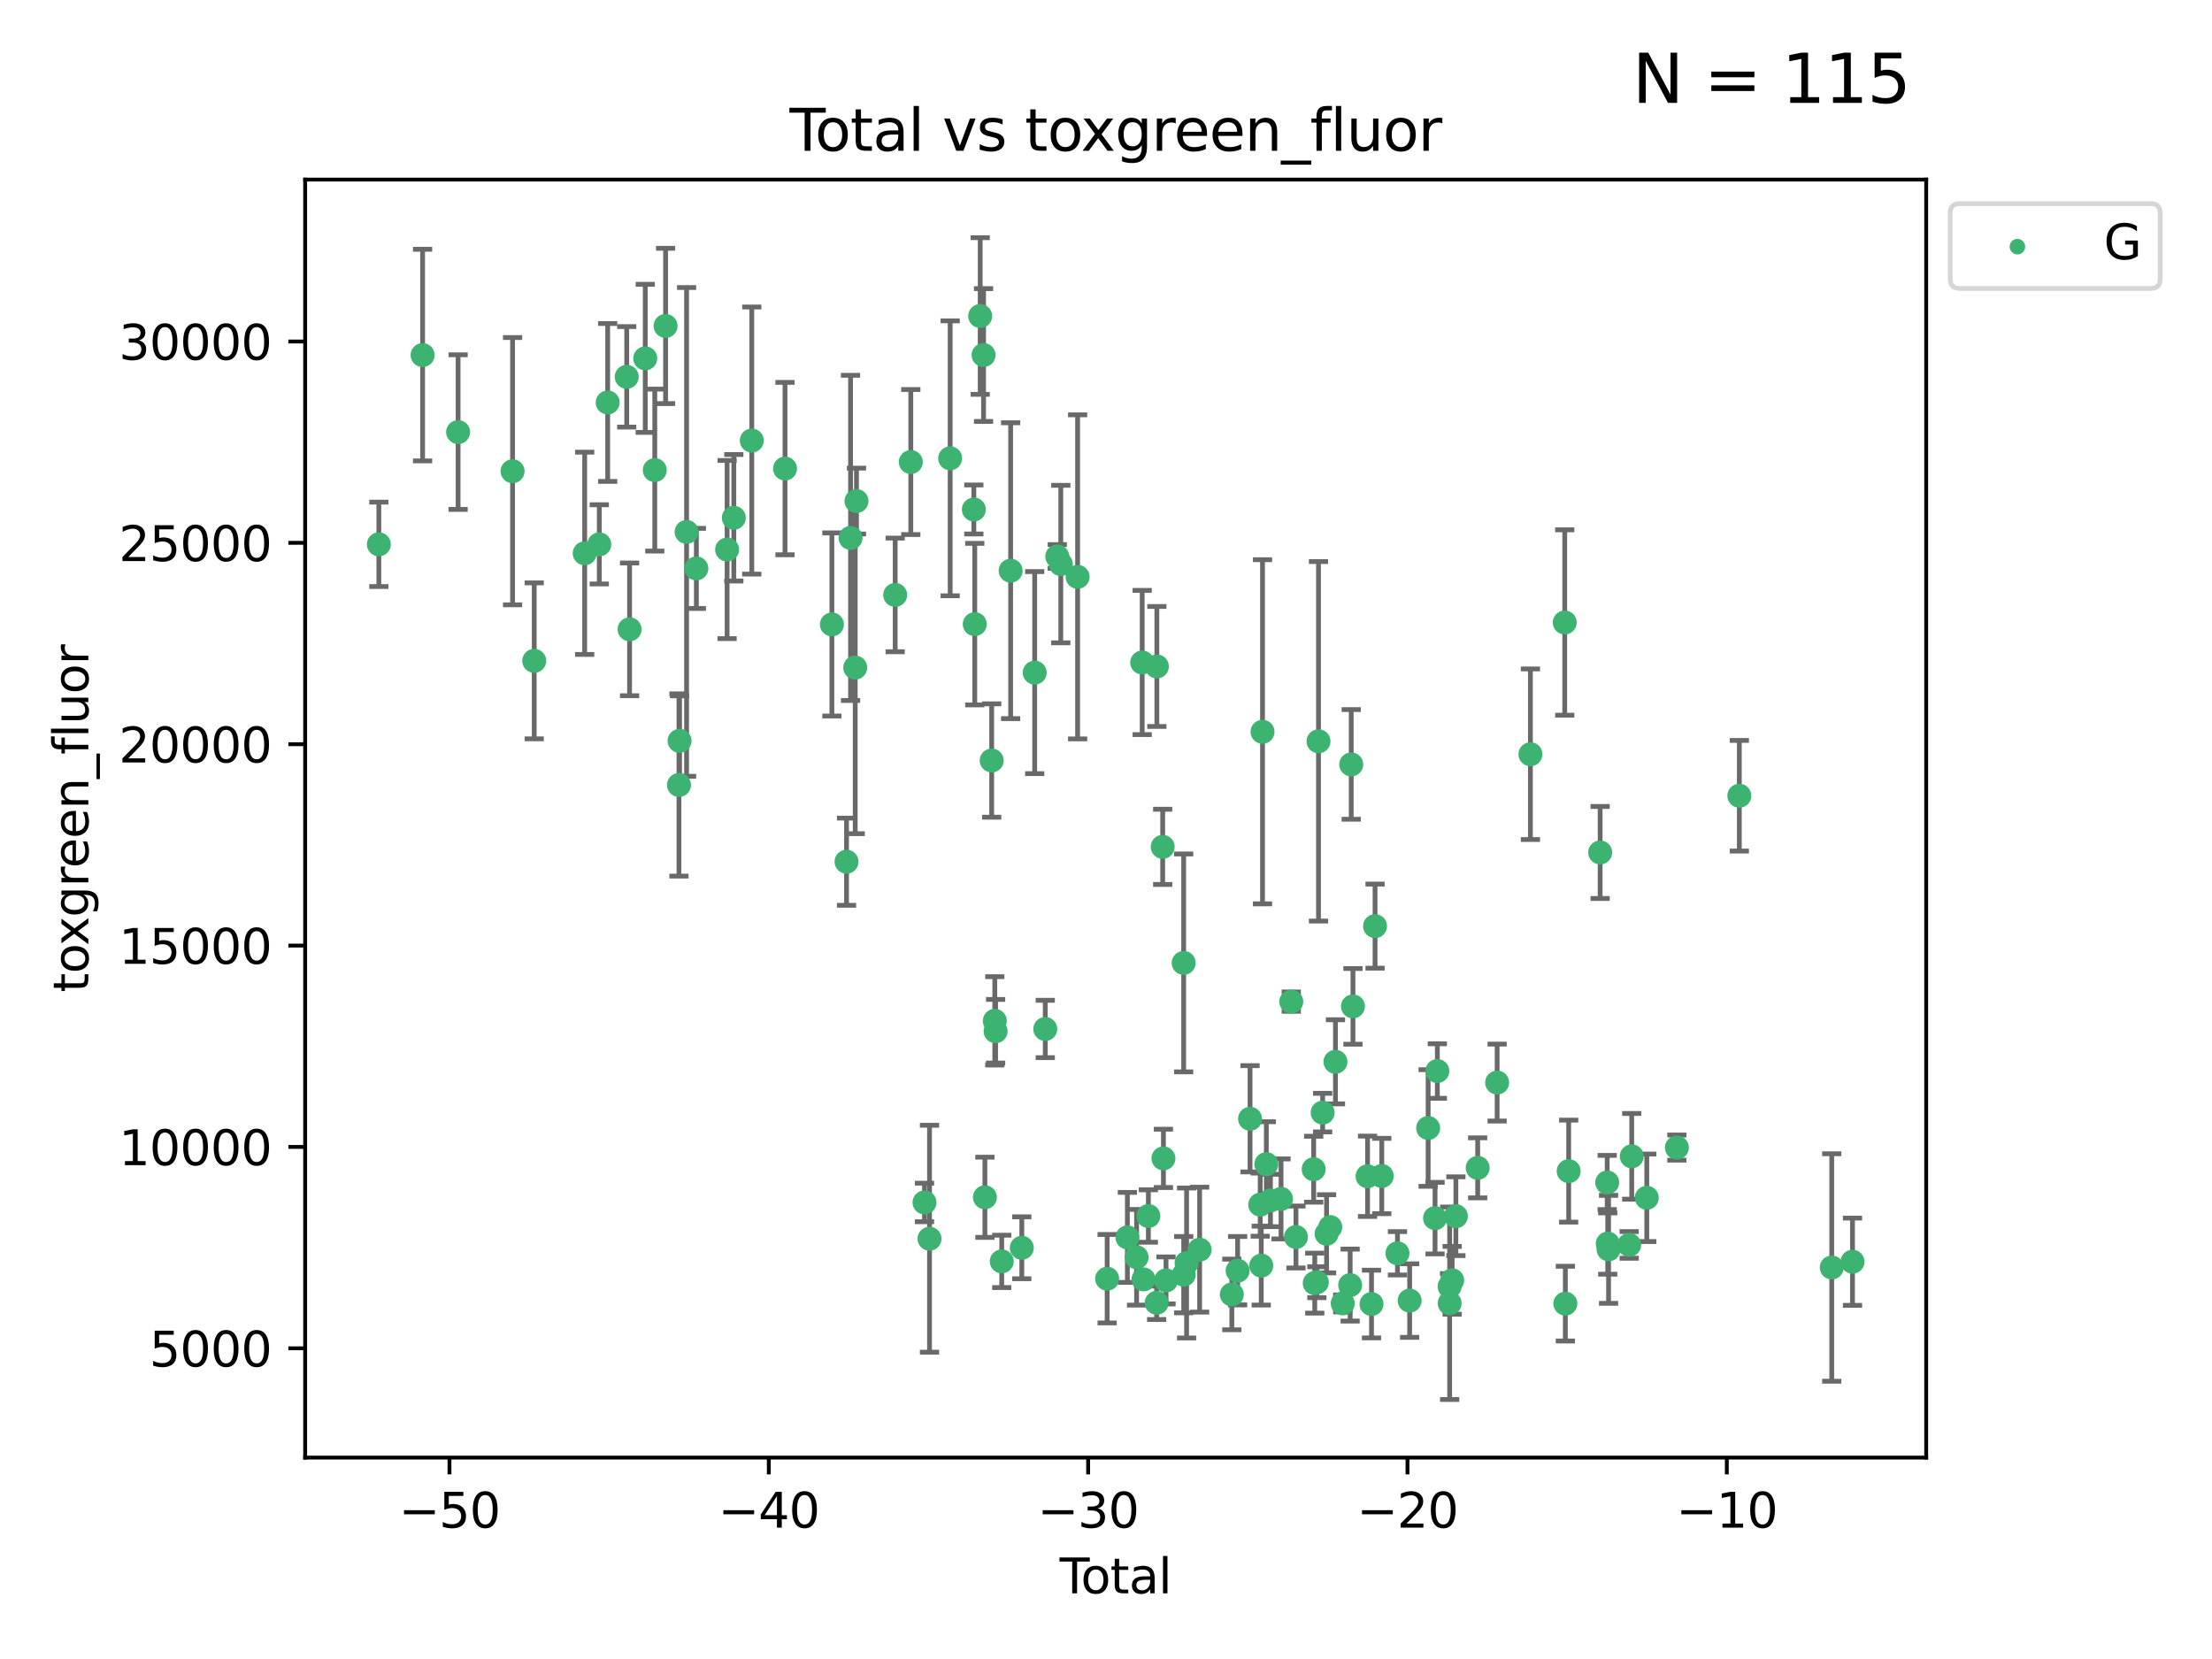 <?xml version="1.0" encoding="utf-8" standalone="no"?>
<!DOCTYPE svg PUBLIC "-//W3C//DTD SVG 1.1//EN"
  "http://www.w3.org/Graphics/SVG/1.1/DTD/svg11.dtd">
<svg xmlns:xlink="http://www.w3.org/1999/xlink" width="460.8pt" height="345.6pt" viewBox="0 0 460.8 345.6" xmlns="http://www.w3.org/2000/svg" version="1.1">
 <defs>
  <style type="text/css">*{stroke-linejoin: round; stroke-linecap: butt}</style>
 </defs>
 <g id="figure_1">
  <g id="patch_1">
   <path d="M 0 345.6 
L 460.8 345.6 
L 460.8 0 
L 0 0 
z
" style="fill: #ffffff"/>
  </g>
  <g id="axes_1">
   <g id="patch_2">
    <path d="M 63.571 303.64 
L 401.26 303.64 
L 401.26 37.411 
L 63.571 37.411 
z
" style="fill: #ffffff"/>
   </g>
   <g id="PathCollection_1">
    <defs>
     <path id="m02500b8685" d="M 0 1.118 
C 0.297 1.118 0.581 1 0.791 0.791 
C 1 0.581 1.118 0.297 1.118 0 
C 1.118 -0.297 1 -0.581 0.791 -0.791 
C 0.581 -1 0.297 -1.118 0 -1.118 
C -0.297 -1.118 -0.581 -1 -0.791 -0.791 
C -1 -0.581 -1.118 -0.297 -1.118 0 
C -1.118 0.297 -1 0.581 -0.791 0.791 
C -0.581 1 -0.297 1.118 0 1.118 
z
" style="stroke: #3cb371"/>
    </defs>
    <g clip-path="url(#pd52bbeb691)">
     <use xlink:href="#m02500b8685" x="78.921" y="113.395" style="fill: #3cb371; stroke: #3cb371"/>
     <use xlink:href="#m02500b8685" x="88.034" y="73.969" style="fill: #3cb371; stroke: #3cb371"/>
     <use xlink:href="#m02500b8685" x="95.431" y="90.014" style="fill: #3cb371; stroke: #3cb371"/>
     <use xlink:href="#m02500b8685" x="106.779" y="98.159" style="fill: #3cb371; stroke: #3cb371"/>
     <use xlink:href="#m02500b8685" x="111.287" y="137.666" style="fill: #3cb371; stroke: #3cb371"/>
     <use xlink:href="#m02500b8685" x="121.8" y="115.264" style="fill: #3cb371; stroke: #3cb371"/>
     <use xlink:href="#m02500b8685" x="124.844" y="113.396" style="fill: #3cb371; stroke: #3cb371"/>
     <use xlink:href="#m02500b8685" x="126.591" y="83.845" style="fill: #3cb371; stroke: #3cb371"/>
     <use xlink:href="#m02500b8685" x="130.556" y="78.5" style="fill: #3cb371; stroke: #3cb371"/>
     <use xlink:href="#m02500b8685" x="131.152" y="131.103" style="fill: #3cb371; stroke: #3cb371"/>
     <use xlink:href="#m02500b8685" x="134.417" y="74.652" style="fill: #3cb371; stroke: #3cb371"/>
     <use xlink:href="#m02500b8685" x="136.403" y="97.929" style="fill: #3cb371; stroke: #3cb371"/>
     <use xlink:href="#m02500b8685" x="138.654" y="67.9" style="fill: #3cb371; stroke: #3cb371"/>
     <use xlink:href="#m02500b8685" x="141.442" y="163.526" style="fill: #3cb371; stroke: #3cb371"/>
     <use xlink:href="#m02500b8685" x="141.564" y="154.33" style="fill: #3cb371; stroke: #3cb371"/>
     <use xlink:href="#m02500b8685" x="143.025" y="110.809" style="fill: #3cb371; stroke: #3cb371"/>
     <use xlink:href="#m02500b8685" x="145.066" y="118.409" style="fill: #3cb371; stroke: #3cb371"/>
     <use xlink:href="#m02500b8685" x="151.469" y="114.48" style="fill: #3cb371; stroke: #3cb371"/>
     <use xlink:href="#m02500b8685" x="152.868" y="107.862" style="fill: #3cb371; stroke: #3cb371"/>
     <use xlink:href="#m02500b8685" x="156.61" y="91.774" style="fill: #3cb371; stroke: #3cb371"/>
     <use xlink:href="#m02500b8685" x="163.533" y="97.612" style="fill: #3cb371; stroke: #3cb371"/>
     <use xlink:href="#m02500b8685" x="173.299" y="130.083" style="fill: #3cb371; stroke: #3cb371"/>
     <use xlink:href="#m02500b8685" x="176.348" y="179.51" style="fill: #3cb371; stroke: #3cb371"/>
     <use xlink:href="#m02500b8685" x="177.187" y="112.055" style="fill: #3cb371; stroke: #3cb371"/>
     <use xlink:href="#m02500b8685" x="178.157" y="139.066" style="fill: #3cb371; stroke: #3cb371"/>
     <use xlink:href="#m02500b8685" x="178.418" y="104.379" style="fill: #3cb371; stroke: #3cb371"/>
     <use xlink:href="#m02500b8685" x="186.483" y="123.931" style="fill: #3cb371; stroke: #3cb371"/>
     <use xlink:href="#m02500b8685" x="189.737" y="96.25" style="fill: #3cb371; stroke: #3cb371"/>
     <use xlink:href="#m02500b8685" x="192.59" y="250.492" style="fill: #3cb371; stroke: #3cb371"/>
     <use xlink:href="#m02500b8685" x="193.635" y="258.048" style="fill: #3cb371; stroke: #3cb371"/>
     <use xlink:href="#m02500b8685" x="197.939" y="95.479" style="fill: #3cb371; stroke: #3cb371"/>
     <use xlink:href="#m02500b8685" x="202.868" y="106.134" style="fill: #3cb371; stroke: #3cb371"/>
     <use xlink:href="#m02500b8685" x="203.06" y="130.021" style="fill: #3cb371; stroke: #3cb371"/>
     <use xlink:href="#m02500b8685" x="204.192" y="65.833" style="fill: #3cb371; stroke: #3cb371"/>
     <use xlink:href="#m02500b8685" x="204.894" y="73.96" style="fill: #3cb371; stroke: #3cb371"/>
     <use xlink:href="#m02500b8685" x="205.174" y="249.415" style="fill: #3cb371; stroke: #3cb371"/>
     <use xlink:href="#m02500b8685" x="206.587" y="158.429" style="fill: #3cb371; stroke: #3cb371"/>
     <use xlink:href="#m02500b8685" x="207.235" y="212.661" style="fill: #3cb371; stroke: #3cb371"/>
     <use xlink:href="#m02500b8685" x="207.402" y="214.825" style="fill: #3cb371; stroke: #3cb371"/>
     <use xlink:href="#m02500b8685" x="208.68" y="262.769" style="fill: #3cb371; stroke: #3cb371"/>
     <use xlink:href="#m02500b8685" x="210.536" y="118.886" style="fill: #3cb371; stroke: #3cb371"/>
     <use xlink:href="#m02500b8685" x="212.862" y="259.935" style="fill: #3cb371; stroke: #3cb371"/>
     <use xlink:href="#m02500b8685" x="215.547" y="140.119" style="fill: #3cb371; stroke: #3cb371"/>
     <use xlink:href="#m02500b8685" x="217.748" y="214.356" style="fill: #3cb371; stroke: #3cb371"/>
     <use xlink:href="#m02500b8685" x="220.251" y="115.923" style="fill: #3cb371; stroke: #3cb371"/>
     <use xlink:href="#m02500b8685" x="220.984" y="117.504" style="fill: #3cb371; stroke: #3cb371"/>
     <use xlink:href="#m02500b8685" x="224.488" y="120.172" style="fill: #3cb371; stroke: #3cb371"/>
     <use xlink:href="#m02500b8685" x="230.639" y="266.378" style="fill: #3cb371; stroke: #3cb371"/>
     <use xlink:href="#m02500b8685" x="234.853" y="257.773" style="fill: #3cb371; stroke: #3cb371"/>
     <use xlink:href="#m02500b8685" x="236.771" y="261.912" style="fill: #3cb371; stroke: #3cb371"/>
     <use xlink:href="#m02500b8685" x="237.939" y="138.009" style="fill: #3cb371; stroke: #3cb371"/>
     <use xlink:href="#m02500b8685" x="238.211" y="266.513" style="fill: #3cb371; stroke: #3cb371"/>
     <use xlink:href="#m02500b8685" x="239.227" y="253.318" style="fill: #3cb371; stroke: #3cb371"/>
     <use xlink:href="#m02500b8685" x="240.951" y="271.395" style="fill: #3cb371; stroke: #3cb371"/>
     <use xlink:href="#m02500b8685" x="240.994" y="138.834" style="fill: #3cb371; stroke: #3cb371"/>
     <use xlink:href="#m02500b8685" x="242.209" y="176.414" style="fill: #3cb371; stroke: #3cb371"/>
     <use xlink:href="#m02500b8685" x="242.364" y="241.31" style="fill: #3cb371; stroke: #3cb371"/>
     <use xlink:href="#m02500b8685" x="242.905" y="266.737" style="fill: #3cb371; stroke: #3cb371"/>
     <use xlink:href="#m02500b8685" x="246.579" y="200.594" style="fill: #3cb371; stroke: #3cb371"/>
     <use xlink:href="#m02500b8685" x="246.589" y="265.539" style="fill: #3cb371; stroke: #3cb371"/>
     <use xlink:href="#m02500b8685" x="247.187" y="263.104" style="fill: #3cb371; stroke: #3cb371"/>
     <use xlink:href="#m02500b8685" x="249.904" y="260.326" style="fill: #3cb371; stroke: #3cb371"/>
     <use xlink:href="#m02500b8685" x="256.614" y="269.654" style="fill: #3cb371; stroke: #3cb371"/>
     <use xlink:href="#m02500b8685" x="257.82" y="264.71" style="fill: #3cb371; stroke: #3cb371"/>
     <use xlink:href="#m02500b8685" x="260.408" y="233.062" style="fill: #3cb371; stroke: #3cb371"/>
     <use xlink:href="#m02500b8685" x="262.525" y="250.95" style="fill: #3cb371; stroke: #3cb371"/>
     <use xlink:href="#m02500b8685" x="262.741" y="263.65" style="fill: #3cb371; stroke: #3cb371"/>
     <use xlink:href="#m02500b8685" x="263.007" y="152.443" style="fill: #3cb371; stroke: #3cb371"/>
     <use xlink:href="#m02500b8685" x="263.801" y="242.513" style="fill: #3cb371; stroke: #3cb371"/>
     <use xlink:href="#m02500b8685" x="264.655" y="250.077" style="fill: #3cb371; stroke: #3cb371"/>
     <use xlink:href="#m02500b8685" x="266.864" y="249.755" style="fill: #3cb371; stroke: #3cb371"/>
     <use xlink:href="#m02500b8685" x="268.995" y="208.661" style="fill: #3cb371; stroke: #3cb371"/>
     <use xlink:href="#m02500b8685" x="269.974" y="257.692" style="fill: #3cb371; stroke: #3cb371"/>
     <use xlink:href="#m02500b8685" x="273.661" y="243.568" style="fill: #3cb371; stroke: #3cb371"/>
     <use xlink:href="#m02500b8685" x="273.885" y="267.299" style="fill: #3cb371; stroke: #3cb371"/>
     <use xlink:href="#m02500b8685" x="274.332" y="267.108" style="fill: #3cb371; stroke: #3cb371"/>
     <use xlink:href="#m02500b8685" x="274.666" y="154.43" style="fill: #3cb371; stroke: #3cb371"/>
     <use xlink:href="#m02500b8685" x="275.53" y="231.78" style="fill: #3cb371; stroke: #3cb371"/>
     <use xlink:href="#m02500b8685" x="276.351" y="257.021" style="fill: #3cb371; stroke: #3cb371"/>
     <use xlink:href="#m02500b8685" x="277.118" y="255.629" style="fill: #3cb371; stroke: #3cb371"/>
     <use xlink:href="#m02500b8685" x="278.2" y="221.197" style="fill: #3cb371; stroke: #3cb371"/>
     <use xlink:href="#m02500b8685" x="279.714" y="271.521" style="fill: #3cb371; stroke: #3cb371"/>
     <use xlink:href="#m02500b8685" x="281.262" y="267.707" style="fill: #3cb371; stroke: #3cb371"/>
     <use xlink:href="#m02500b8685" x="281.485" y="159.241" style="fill: #3cb371; stroke: #3cb371"/>
     <use xlink:href="#m02500b8685" x="281.846" y="209.648" style="fill: #3cb371; stroke: #3cb371"/>
     <use xlink:href="#m02500b8685" x="284.888" y="245.042" style="fill: #3cb371; stroke: #3cb371"/>
     <use xlink:href="#m02500b8685" x="285.709" y="271.655" style="fill: #3cb371; stroke: #3cb371"/>
     <use xlink:href="#m02500b8685" x="286.452" y="192.933" style="fill: #3cb371; stroke: #3cb371"/>
     <use xlink:href="#m02500b8685" x="287.849" y="244.983" style="fill: #3cb371; stroke: #3cb371"/>
     <use xlink:href="#m02500b8685" x="291.12" y="261.083" style="fill: #3cb371; stroke: #3cb371"/>
     <use xlink:href="#m02500b8685" x="293.657" y="270.936" style="fill: #3cb371; stroke: #3cb371"/>
     <use xlink:href="#m02500b8685" x="297.507" y="234.985" style="fill: #3cb371; stroke: #3cb371"/>
     <use xlink:href="#m02500b8685" x="298.946" y="253.76" style="fill: #3cb371; stroke: #3cb371"/>
     <use xlink:href="#m02500b8685" x="299.425" y="223.119" style="fill: #3cb371; stroke: #3cb371"/>
     <use xlink:href="#m02500b8685" x="301.976" y="267.999" style="fill: #3cb371; stroke: #3cb371"/>
     <use xlink:href="#m02500b8685" x="301.99" y="271.492" style="fill: #3cb371; stroke: #3cb371"/>
     <use xlink:href="#m02500b8685" x="302.514" y="266.709" style="fill: #3cb371; stroke: #3cb371"/>
     <use xlink:href="#m02500b8685" x="303.287" y="253.357" style="fill: #3cb371; stroke: #3cb371"/>
     <use xlink:href="#m02500b8685" x="307.829" y="243.286" style="fill: #3cb371; stroke: #3cb371"/>
     <use xlink:href="#m02500b8685" x="311.88" y="225.519" style="fill: #3cb371; stroke: #3cb371"/>
     <use xlink:href="#m02500b8685" x="318.814" y="157.12" style="fill: #3cb371; stroke: #3cb371"/>
     <use xlink:href="#m02500b8685" x="325.963" y="129.68" style="fill: #3cb371; stroke: #3cb371"/>
     <use xlink:href="#m02500b8685" x="326.092" y="271.571" style="fill: #3cb371; stroke: #3cb371"/>
     <use xlink:href="#m02500b8685" x="326.783" y="243.97" style="fill: #3cb371; stroke: #3cb371"/>
     <use xlink:href="#m02500b8685" x="333.34" y="177.587" style="fill: #3cb371; stroke: #3cb371"/>
     <use xlink:href="#m02500b8685" x="334.808" y="246.335" style="fill: #3cb371; stroke: #3cb371"/>
     <use xlink:href="#m02500b8685" x="334.921" y="259.058" style="fill: #3cb371; stroke: #3cb371"/>
     <use xlink:href="#m02500b8685" x="335.094" y="260.263" style="fill: #3cb371; stroke: #3cb371"/>
     <use xlink:href="#m02500b8685" x="339.39" y="259.336" style="fill: #3cb371; stroke: #3cb371"/>
     <use xlink:href="#m02500b8685" x="339.921" y="240.886" style="fill: #3cb371; stroke: #3cb371"/>
     <use xlink:href="#m02500b8685" x="343.055" y="249.522" style="fill: #3cb371; stroke: #3cb371"/>
     <use xlink:href="#m02500b8685" x="349.323" y="239.065" style="fill: #3cb371; stroke: #3cb371"/>
     <use xlink:href="#m02500b8685" x="362.334" y="165.768" style="fill: #3cb371; stroke: #3cb371"/>
     <use xlink:href="#m02500b8685" x="381.585" y="264.041" style="fill: #3cb371; stroke: #3cb371"/>
     <use xlink:href="#m02500b8685" x="385.911" y="262.839" style="fill: #3cb371; stroke: #3cb371"/>
    </g>
   </g>
   <g id="matplotlib.axis_1">
    <g id="xtick_1">
     <g id="line2d_1">
      <defs>
       <path id="m0fb7ac040a" d="M 0 0 
L 0 3.5 
" style="stroke: #000000; stroke-width: 0.8"/>
      </defs>
      <g>
       <use xlink:href="#m0fb7ac040a" x="93.632" y="303.64" style="stroke: #000000; stroke-width: 0.8"/>
      </g>
     </g>
     <g id="text_1">
      <!-- −50 -->
      <g transform="translate(83.08 318.238)scale(0.1 -0.1)">
       <defs>
        <path id="DejaVuSans-2212" d="M 678 2272 
L 4684 2272 
L 4684 1741 
L 678 1741 
L 678 2272 
z
" transform="scale(0.016)"/>
        <path id="DejaVuSans-35" d="M 691 4666 
L 3169 4666 
L 3169 4134 
L 1269 4134 
L 1269 2991 
Q 1406 3038 1543 3061 
Q 1681 3084 1819 3084 
Q 2600 3084 3056 2656 
Q 3513 2228 3513 1497 
Q 3513 744 3044 326 
Q 2575 -91 1722 -91 
Q 1428 -91 1123 -41 
Q 819 9 494 109 
L 494 744 
Q 775 591 1075 516 
Q 1375 441 1709 441 
Q 2250 441 2565 725 
Q 2881 1009 2881 1497 
Q 2881 1984 2565 2268 
Q 2250 2553 1709 2553 
Q 1456 2553 1204 2497 
Q 953 2441 691 2322 
L 691 4666 
z
" transform="scale(0.016)"/>
        <path id="DejaVuSans-30" d="M 2034 4250 
Q 1547 4250 1301 3770 
Q 1056 3291 1056 2328 
Q 1056 1369 1301 889 
Q 1547 409 2034 409 
Q 2525 409 2770 889 
Q 3016 1369 3016 2328 
Q 3016 3291 2770 3770 
Q 2525 4250 2034 4250 
z
M 2034 4750 
Q 2819 4750 3233 4129 
Q 3647 3509 3647 2328 
Q 3647 1150 3233 529 
Q 2819 -91 2034 -91 
Q 1250 -91 836 529 
Q 422 1150 422 2328 
Q 422 3509 836 4129 
Q 1250 4750 2034 4750 
z
" transform="scale(0.016)"/>
       </defs>
       <use xlink:href="#DejaVuSans-2212"/>
       <use xlink:href="#DejaVuSans-35" x="83.789"/>
       <use xlink:href="#DejaVuSans-30" x="147.412"/>
      </g>
     </g>
    </g>
    <g id="xtick_2">
     <g id="line2d_2">
      <g>
       <use xlink:href="#m0fb7ac040a" x="160.156" y="303.64" style="stroke: #000000; stroke-width: 0.8"/>
      </g>
     </g>
     <g id="text_2">
      <!-- −40 -->
      <g transform="translate(149.604 318.238)scale(0.1 -0.1)">
       <defs>
        <path id="DejaVuSans-34" d="M 2419 4116 
L 825 1625 
L 2419 1625 
L 2419 4116 
z
M 2253 4666 
L 3047 4666 
L 3047 1625 
L 3713 1625 
L 3713 1100 
L 3047 1100 
L 3047 0 
L 2419 0 
L 2419 1100 
L 313 1100 
L 313 1709 
L 2253 4666 
z
" transform="scale(0.016)"/>
       </defs>
       <use xlink:href="#DejaVuSans-2212"/>
       <use xlink:href="#DejaVuSans-34" x="83.789"/>
       <use xlink:href="#DejaVuSans-30" x="147.412"/>
      </g>
     </g>
    </g>
    <g id="xtick_3">
     <g id="line2d_3">
      <g>
       <use xlink:href="#m0fb7ac040a" x="226.68" y="303.64" style="stroke: #000000; stroke-width: 0.8"/>
      </g>
     </g>
     <g id="text_3">
      <!-- −30 -->
      <g transform="translate(216.127 318.238)scale(0.1 -0.1)">
       <defs>
        <path id="DejaVuSans-33" d="M 2597 2516 
Q 3050 2419 3304 2112 
Q 3559 1806 3559 1356 
Q 3559 666 3084 287 
Q 2609 -91 1734 -91 
Q 1441 -91 1130 -33 
Q 819 25 488 141 
L 488 750 
Q 750 597 1062 519 
Q 1375 441 1716 441 
Q 2309 441 2620 675 
Q 2931 909 2931 1356 
Q 2931 1769 2642 2001 
Q 2353 2234 1838 2234 
L 1294 2234 
L 1294 2753 
L 1863 2753 
Q 2328 2753 2575 2939 
Q 2822 3125 2822 3475 
Q 2822 3834 2567 4026 
Q 2313 4219 1838 4219 
Q 1578 4219 1281 4162 
Q 984 4106 628 3988 
L 628 4550 
Q 988 4650 1302 4700 
Q 1616 4750 1894 4750 
Q 2613 4750 3031 4423 
Q 3450 4097 3450 3541 
Q 3450 3153 3228 2886 
Q 3006 2619 2597 2516 
z
" transform="scale(0.016)"/>
       </defs>
       <use xlink:href="#DejaVuSans-2212"/>
       <use xlink:href="#DejaVuSans-33" x="83.789"/>
       <use xlink:href="#DejaVuSans-30" x="147.412"/>
      </g>
     </g>
    </g>
    <g id="xtick_4">
     <g id="line2d_4">
      <g>
       <use xlink:href="#m0fb7ac040a" x="293.203" y="303.64" style="stroke: #000000; stroke-width: 0.8"/>
      </g>
     </g>
     <g id="text_4">
      <!-- −20 -->
      <g transform="translate(282.651 318.238)scale(0.1 -0.1)">
       <defs>
        <path id="DejaVuSans-32" d="M 1228 531 
L 3431 531 
L 3431 0 
L 469 0 
L 469 531 
Q 828 903 1448 1529 
Q 2069 2156 2228 2338 
Q 2531 2678 2651 2914 
Q 2772 3150 2772 3378 
Q 2772 3750 2511 3984 
Q 2250 4219 1831 4219 
Q 1534 4219 1204 4116 
Q 875 4013 500 3803 
L 500 4441 
Q 881 4594 1212 4672 
Q 1544 4750 1819 4750 
Q 2544 4750 2975 4387 
Q 3406 4025 3406 3419 
Q 3406 3131 3298 2873 
Q 3191 2616 2906 2266 
Q 2828 2175 2409 1742 
Q 1991 1309 1228 531 
z
" transform="scale(0.016)"/>
       </defs>
       <use xlink:href="#DejaVuSans-2212"/>
       <use xlink:href="#DejaVuSans-32" x="83.789"/>
       <use xlink:href="#DejaVuSans-30" x="147.412"/>
      </g>
     </g>
    </g>
    <g id="xtick_5">
     <g id="line2d_5">
      <g>
       <use xlink:href="#m0fb7ac040a" x="359.727" y="303.64" style="stroke: #000000; stroke-width: 0.8"/>
      </g>
     </g>
     <g id="text_5">
      <!-- −10 -->
      <g transform="translate(349.174 318.238)scale(0.1 -0.1)">
       <defs>
        <path id="DejaVuSans-31" d="M 794 531 
L 1825 531 
L 1825 4091 
L 703 3866 
L 703 4441 
L 1819 4666 
L 2450 4666 
L 2450 531 
L 3481 531 
L 3481 0 
L 794 0 
L 794 531 
z
" transform="scale(0.016)"/>
       </defs>
       <use xlink:href="#DejaVuSans-2212"/>
       <use xlink:href="#DejaVuSans-31" x="83.789"/>
       <use xlink:href="#DejaVuSans-30" x="147.412"/>
      </g>
     </g>
    </g>
    <g id="text_6">
     <!-- Total -->
     <g transform="translate(220.739 331.917)scale(0.1 -0.1)">
      <defs>
       <path id="DejaVuSans-54" d="M -19 4666 
L 3928 4666 
L 3928 4134 
L 2272 4134 
L 2272 0 
L 1638 0 
L 1638 4134 
L -19 4134 
L -19 4666 
z
" transform="scale(0.016)"/>
       <path id="DejaVuSans-6f" d="M 1959 3097 
Q 1497 3097 1228 2736 
Q 959 2375 959 1747 
Q 959 1119 1226 758 
Q 1494 397 1959 397 
Q 2419 397 2687 759 
Q 2956 1122 2956 1747 
Q 2956 2369 2687 2733 
Q 2419 3097 1959 3097 
z
M 1959 3584 
Q 2709 3584 3137 3096 
Q 3566 2609 3566 1747 
Q 3566 888 3137 398 
Q 2709 -91 1959 -91 
Q 1206 -91 779 398 
Q 353 888 353 1747 
Q 353 2609 779 3096 
Q 1206 3584 1959 3584 
z
" transform="scale(0.016)"/>
       <path id="DejaVuSans-74" d="M 1172 4494 
L 1172 3500 
L 2356 3500 
L 2356 3053 
L 1172 3053 
L 1172 1153 
Q 1172 725 1289 603 
Q 1406 481 1766 481 
L 2356 481 
L 2356 0 
L 1766 0 
Q 1100 0 847 248 
Q 594 497 594 1153 
L 594 3053 
L 172 3053 
L 172 3500 
L 594 3500 
L 594 4494 
L 1172 4494 
z
" transform="scale(0.016)"/>
       <path id="DejaVuSans-61" d="M 2194 1759 
Q 1497 1759 1228 1600 
Q 959 1441 959 1056 
Q 959 750 1161 570 
Q 1363 391 1709 391 
Q 2188 391 2477 730 
Q 2766 1069 2766 1631 
L 2766 1759 
L 2194 1759 
z
M 3341 1997 
L 3341 0 
L 2766 0 
L 2766 531 
Q 2569 213 2275 61 
Q 1981 -91 1556 -91 
Q 1019 -91 701 211 
Q 384 513 384 1019 
Q 384 1609 779 1909 
Q 1175 2209 1959 2209 
L 2766 2209 
L 2766 2266 
Q 2766 2663 2505 2880 
Q 2244 3097 1772 3097 
Q 1472 3097 1187 3025 
Q 903 2953 641 2809 
L 641 3341 
Q 956 3463 1253 3523 
Q 1550 3584 1831 3584 
Q 2591 3584 2966 3190 
Q 3341 2797 3341 1997 
z
" transform="scale(0.016)"/>
       <path id="DejaVuSans-6c" d="M 603 4863 
L 1178 4863 
L 1178 0 
L 603 0 
L 603 4863 
z
" transform="scale(0.016)"/>
      </defs>
      <use xlink:href="#DejaVuSans-54"/>
      <use xlink:href="#DejaVuSans-6f" x="44.084"/>
      <use xlink:href="#DejaVuSans-74" x="105.266"/>
      <use xlink:href="#DejaVuSans-61" x="144.475"/>
      <use xlink:href="#DejaVuSans-6c" x="205.754"/>
     </g>
    </g>
   </g>
   <g id="matplotlib.axis_2">
    <g id="ytick_1">
     <g id="line2d_6">
      <defs>
       <path id="m3f40af2c79" d="M 0 0 
L -3.5 0 
" style="stroke: #000000; stroke-width: 0.8"/>
      </defs>
      <g>
       <use xlink:href="#m3f40af2c79" x="63.571" y="280.872" style="stroke: #000000; stroke-width: 0.8"/>
      </g>
     </g>
     <g id="text_7">
      <!-- 5000 -->
      <g transform="translate(31.121 284.671)scale(0.1 -0.1)">
       <use xlink:href="#DejaVuSans-35"/>
       <use xlink:href="#DejaVuSans-30" x="63.623"/>
       <use xlink:href="#DejaVuSans-30" x="127.246"/>
       <use xlink:href="#DejaVuSans-30" x="190.869"/>
      </g>
     </g>
    </g>
    <g id="ytick_2">
     <g id="line2d_7">
      <g>
       <use xlink:href="#m3f40af2c79" x="63.571" y="238.925" style="stroke: #000000; stroke-width: 0.8"/>
      </g>
     </g>
     <g id="text_8">
      <!-- 10000 -->
      <g transform="translate(24.759 242.724)scale(0.1 -0.1)">
       <use xlink:href="#DejaVuSans-31"/>
       <use xlink:href="#DejaVuSans-30" x="63.623"/>
       <use xlink:href="#DejaVuSans-30" x="127.246"/>
       <use xlink:href="#DejaVuSans-30" x="190.869"/>
       <use xlink:href="#DejaVuSans-30" x="254.492"/>
      </g>
     </g>
    </g>
    <g id="ytick_3">
     <g id="line2d_8">
      <g>
       <use xlink:href="#m3f40af2c79" x="63.571" y="196.978" style="stroke: #000000; stroke-width: 0.8"/>
      </g>
     </g>
     <g id="text_9">
      <!-- 15000 -->
      <g transform="translate(24.759 200.777)scale(0.1 -0.1)">
       <use xlink:href="#DejaVuSans-31"/>
       <use xlink:href="#DejaVuSans-35" x="63.623"/>
       <use xlink:href="#DejaVuSans-30" x="127.246"/>
       <use xlink:href="#DejaVuSans-30" x="190.869"/>
       <use xlink:href="#DejaVuSans-30" x="254.492"/>
      </g>
     </g>
    </g>
    <g id="ytick_4">
     <g id="line2d_9">
      <g>
       <use xlink:href="#m3f40af2c79" x="63.571" y="155.031" style="stroke: #000000; stroke-width: 0.8"/>
      </g>
     </g>
     <g id="text_10">
      <!-- 20000 -->
      <g transform="translate(24.759 158.83)scale(0.1 -0.1)">
       <use xlink:href="#DejaVuSans-32"/>
       <use xlink:href="#DejaVuSans-30" x="63.623"/>
       <use xlink:href="#DejaVuSans-30" x="127.246"/>
       <use xlink:href="#DejaVuSans-30" x="190.869"/>
       <use xlink:href="#DejaVuSans-30" x="254.492"/>
      </g>
     </g>
    </g>
    <g id="ytick_5">
     <g id="line2d_10">
      <g>
       <use xlink:href="#m3f40af2c79" x="63.571" y="113.084" style="stroke: #000000; stroke-width: 0.8"/>
      </g>
     </g>
     <g id="text_11">
      <!-- 25000 -->
      <g transform="translate(24.759 116.884)scale(0.1 -0.1)">
       <use xlink:href="#DejaVuSans-32"/>
       <use xlink:href="#DejaVuSans-35" x="63.623"/>
       <use xlink:href="#DejaVuSans-30" x="127.246"/>
       <use xlink:href="#DejaVuSans-30" x="190.869"/>
       <use xlink:href="#DejaVuSans-30" x="254.492"/>
      </g>
     </g>
    </g>
    <g id="ytick_6">
     <g id="line2d_11">
      <g>
       <use xlink:href="#m3f40af2c79" x="63.571" y="71.138" style="stroke: #000000; stroke-width: 0.8"/>
      </g>
     </g>
     <g id="text_12">
      <!-- 30000 -->
      <g transform="translate(24.759 74.937)scale(0.1 -0.1)">
       <use xlink:href="#DejaVuSans-33"/>
       <use xlink:href="#DejaVuSans-30" x="63.623"/>
       <use xlink:href="#DejaVuSans-30" x="127.246"/>
       <use xlink:href="#DejaVuSans-30" x="190.869"/>
       <use xlink:href="#DejaVuSans-30" x="254.492"/>
      </g>
     </g>
    </g>
    <g id="text_13">
     <!-- toxgreen_fluor -->
     <g transform="translate(18.401 206.72)rotate(-90)scale(0.1 -0.1)">
      <defs>
       <path id="DejaVuSans-78" d="M 3513 3500 
L 2247 1797 
L 3578 0 
L 2900 0 
L 1881 1375 
L 863 0 
L 184 0 
L 1544 1831 
L 300 3500 
L 978 3500 
L 1906 2253 
L 2834 3500 
L 3513 3500 
z
" transform="scale(0.016)"/>
       <path id="DejaVuSans-67" d="M 2906 1791 
Q 2906 2416 2648 2759 
Q 2391 3103 1925 3103 
Q 1463 3103 1205 2759 
Q 947 2416 947 1791 
Q 947 1169 1205 825 
Q 1463 481 1925 481 
Q 2391 481 2648 825 
Q 2906 1169 2906 1791 
z
M 3481 434 
Q 3481 -459 3084 -895 
Q 2688 -1331 1869 -1331 
Q 1566 -1331 1297 -1286 
Q 1028 -1241 775 -1147 
L 775 -588 
Q 1028 -725 1275 -790 
Q 1522 -856 1778 -856 
Q 2344 -856 2625 -561 
Q 2906 -266 2906 331 
L 2906 616 
Q 2728 306 2450 153 
Q 2172 0 1784 0 
Q 1141 0 747 490 
Q 353 981 353 1791 
Q 353 2603 747 3093 
Q 1141 3584 1784 3584 
Q 2172 3584 2450 3431 
Q 2728 3278 2906 2969 
L 2906 3500 
L 3481 3500 
L 3481 434 
z
" transform="scale(0.016)"/>
       <path id="DejaVuSans-72" d="M 2631 2963 
Q 2534 3019 2420 3045 
Q 2306 3072 2169 3072 
Q 1681 3072 1420 2755 
Q 1159 2438 1159 1844 
L 1159 0 
L 581 0 
L 581 3500 
L 1159 3500 
L 1159 2956 
Q 1341 3275 1631 3429 
Q 1922 3584 2338 3584 
Q 2397 3584 2469 3576 
Q 2541 3569 2628 3553 
L 2631 2963 
z
" transform="scale(0.016)"/>
       <path id="DejaVuSans-65" d="M 3597 1894 
L 3597 1613 
L 953 1613 
Q 991 1019 1311 708 
Q 1631 397 2203 397 
Q 2534 397 2845 478 
Q 3156 559 3463 722 
L 3463 178 
Q 3153 47 2828 -22 
Q 2503 -91 2169 -91 
Q 1331 -91 842 396 
Q 353 884 353 1716 
Q 353 2575 817 3079 
Q 1281 3584 2069 3584 
Q 2775 3584 3186 3129 
Q 3597 2675 3597 1894 
z
M 3022 2063 
Q 3016 2534 2758 2815 
Q 2500 3097 2075 3097 
Q 1594 3097 1305 2825 
Q 1016 2553 972 2059 
L 3022 2063 
z
" transform="scale(0.016)"/>
       <path id="DejaVuSans-6e" d="M 3513 2113 
L 3513 0 
L 2938 0 
L 2938 2094 
Q 2938 2591 2744 2837 
Q 2550 3084 2163 3084 
Q 1697 3084 1428 2787 
Q 1159 2491 1159 1978 
L 1159 0 
L 581 0 
L 581 3500 
L 1159 3500 
L 1159 2956 
Q 1366 3272 1645 3428 
Q 1925 3584 2291 3584 
Q 2894 3584 3203 3211 
Q 3513 2838 3513 2113 
z
" transform="scale(0.016)"/>
       <path id="DejaVuSans-5f" d="M 3263 -1063 
L 3263 -1509 
L -63 -1509 
L -63 -1063 
L 3263 -1063 
z
" transform="scale(0.016)"/>
       <path id="DejaVuSans-66" d="M 2375 4863 
L 2375 4384 
L 1825 4384 
Q 1516 4384 1395 4259 
Q 1275 4134 1275 3809 
L 1275 3500 
L 2222 3500 
L 2222 3053 
L 1275 3053 
L 1275 0 
L 697 0 
L 697 3053 
L 147 3053 
L 147 3500 
L 697 3500 
L 697 3744 
Q 697 4328 969 4595 
Q 1241 4863 1831 4863 
L 2375 4863 
z
" transform="scale(0.016)"/>
       <path id="DejaVuSans-75" d="M 544 1381 
L 544 3500 
L 1119 3500 
L 1119 1403 
Q 1119 906 1312 657 
Q 1506 409 1894 409 
Q 2359 409 2629 706 
Q 2900 1003 2900 1516 
L 2900 3500 
L 3475 3500 
L 3475 0 
L 2900 0 
L 2900 538 
Q 2691 219 2414 64 
Q 2138 -91 1772 -91 
Q 1169 -91 856 284 
Q 544 659 544 1381 
z
M 1991 3584 
L 1991 3584 
z
" transform="scale(0.016)"/>
      </defs>
      <use xlink:href="#DejaVuSans-74"/>
      <use xlink:href="#DejaVuSans-6f" x="39.209"/>
      <use xlink:href="#DejaVuSans-78" x="97.266"/>
      <use xlink:href="#DejaVuSans-67" x="156.445"/>
      <use xlink:href="#DejaVuSans-72" x="219.922"/>
      <use xlink:href="#DejaVuSans-65" x="258.785"/>
      <use xlink:href="#DejaVuSans-65" x="320.309"/>
      <use xlink:href="#DejaVuSans-6e" x="381.832"/>
      <use xlink:href="#DejaVuSans-5f" x="445.211"/>
      <use xlink:href="#DejaVuSans-66" x="495.211"/>
      <use xlink:href="#DejaVuSans-6c" x="530.416"/>
      <use xlink:href="#DejaVuSans-75" x="558.199"/>
      <use xlink:href="#DejaVuSans-6f" x="621.578"/>
      <use xlink:href="#DejaVuSans-72" x="682.76"/>
     </g>
    </g>
   </g>
   <g id="LineCollection_1">
    <path d="M 78.921 122.19 
L 78.921 104.6 
" clip-path="url(#pd52bbeb691)" style="fill: none; stroke: #696969"/>
    <path d="M 88.034 96.009 
L 88.034 51.928 
" clip-path="url(#pd52bbeb691)" style="fill: none; stroke: #696969"/>
    <path d="M 95.431 106.12 
L 95.431 73.908 
" clip-path="url(#pd52bbeb691)" style="fill: none; stroke: #696969"/>
    <path d="M 106.779 125.997 
L 106.779 70.32 
" clip-path="url(#pd52bbeb691)" style="fill: none; stroke: #696969"/>
    <path d="M 111.287 153.913 
L 111.287 121.42 
" clip-path="url(#pd52bbeb691)" style="fill: none; stroke: #696969"/>
    <path d="M 121.8 136.332 
L 121.8 94.195 
" clip-path="url(#pd52bbeb691)" style="fill: none; stroke: #696969"/>
    <path d="M 124.844 121.643 
L 124.844 105.149 
" clip-path="url(#pd52bbeb691)" style="fill: none; stroke: #696969"/>
    <path d="M 126.591 100.292 
L 126.591 67.397 
" clip-path="url(#pd52bbeb691)" style="fill: none; stroke: #696969"/>
    <path d="M 130.556 88.971 
L 130.556 68.029 
" clip-path="url(#pd52bbeb691)" style="fill: none; stroke: #696969"/>
    <path d="M 131.152 144.927 
L 131.152 117.279 
" clip-path="url(#pd52bbeb691)" style="fill: none; stroke: #696969"/>
    <path d="M 134.417 90.074 
L 134.417 59.23 
" clip-path="url(#pd52bbeb691)" style="fill: none; stroke: #696969"/>
    <path d="M 136.403 114.803 
L 136.403 81.055 
" clip-path="url(#pd52bbeb691)" style="fill: none; stroke: #696969"/>
    <path d="M 138.654 84.075 
L 138.654 51.725 
" clip-path="url(#pd52bbeb691)" style="fill: none; stroke: #696969"/>
    <path d="M 141.442 182.507 
L 141.442 144.545 
" clip-path="url(#pd52bbeb691)" style="fill: none; stroke: #696969"/>
    <path d="M 141.564 163.705 
L 141.564 144.956 
" clip-path="url(#pd52bbeb691)" style="fill: none; stroke: #696969"/>
    <path d="M 143.025 161.719 
L 143.025 59.899 
" clip-path="url(#pd52bbeb691)" style="fill: none; stroke: #696969"/>
    <path d="M 145.066 126.754 
L 145.066 110.063 
" clip-path="url(#pd52bbeb691)" style="fill: none; stroke: #696969"/>
    <path d="M 151.469 133.033 
L 151.469 95.928 
" clip-path="url(#pd52bbeb691)" style="fill: none; stroke: #696969"/>
    <path d="M 152.868 121.036 
L 152.868 94.688 
" clip-path="url(#pd52bbeb691)" style="fill: none; stroke: #696969"/>
    <path d="M 156.61 119.594 
L 156.61 63.954 
" clip-path="url(#pd52bbeb691)" style="fill: none; stroke: #696969"/>
    <path d="M 163.533 115.57 
L 163.533 79.653 
" clip-path="url(#pd52bbeb691)" style="fill: none; stroke: #696969"/>
    <path d="M 173.299 149.155 
L 173.299 111.01 
" clip-path="url(#pd52bbeb691)" style="fill: none; stroke: #696969"/>
    <path d="M 176.348 188.59 
L 176.348 170.431 
" clip-path="url(#pd52bbeb691)" style="fill: none; stroke: #696969"/>
    <path d="M 177.187 145.925 
L 177.187 78.184 
" clip-path="url(#pd52bbeb691)" style="fill: none; stroke: #696969"/>
    <path d="M 178.157 173.676 
L 178.157 104.457 
" clip-path="url(#pd52bbeb691)" style="fill: none; stroke: #696969"/>
    <path d="M 178.418 111.237 
L 178.418 97.52 
" clip-path="url(#pd52bbeb691)" style="fill: none; stroke: #696969"/>
    <path d="M 186.483 135.77 
L 186.483 112.093 
" clip-path="url(#pd52bbeb691)" style="fill: none; stroke: #696969"/>
    <path d="M 189.737 111.359 
L 189.737 81.142 
" clip-path="url(#pd52bbeb691)" style="fill: none; stroke: #696969"/>
    <path d="M 192.59 254.503 
L 192.59 246.482 
" clip-path="url(#pd52bbeb691)" style="fill: none; stroke: #696969"/>
    <path d="M 193.635 281.683 
L 193.635 234.412 
" clip-path="url(#pd52bbeb691)" style="fill: none; stroke: #696969"/>
    <path d="M 197.939 124.118 
L 197.939 66.84 
" clip-path="url(#pd52bbeb691)" style="fill: none; stroke: #696969"/>
    <path d="M 202.868 111.238 
L 202.868 101.029 
" clip-path="url(#pd52bbeb691)" style="fill: none; stroke: #696969"/>
    <path d="M 203.06 146.848 
L 203.06 113.194 
" clip-path="url(#pd52bbeb691)" style="fill: none; stroke: #696969"/>
    <path d="M 204.192 82.153 
L 204.192 49.513 
" clip-path="url(#pd52bbeb691)" style="fill: none; stroke: #696969"/>
    <path d="M 204.894 87.793 
L 204.894 60.126 
" clip-path="url(#pd52bbeb691)" style="fill: none; stroke: #696969"/>
    <path d="M 205.174 257.766 
L 205.174 241.064 
" clip-path="url(#pd52bbeb691)" style="fill: none; stroke: #696969"/>
    <path d="M 206.587 170.239 
L 206.587 146.619 
" clip-path="url(#pd52bbeb691)" style="fill: none; stroke: #696969"/>
    <path d="M 207.235 221.862 
L 207.235 203.46 
" clip-path="url(#pd52bbeb691)" style="fill: none; stroke: #696969"/>
    <path d="M 207.402 221.45 
L 207.402 208.199 
" clip-path="url(#pd52bbeb691)" style="fill: none; stroke: #696969"/>
    <path d="M 208.68 268.223 
L 208.68 257.316 
" clip-path="url(#pd52bbeb691)" style="fill: none; stroke: #696969"/>
    <path d="M 210.536 149.705 
L 210.536 88.067 
" clip-path="url(#pd52bbeb691)" style="fill: none; stroke: #696969"/>
    <path d="M 212.862 266.382 
L 212.862 253.488 
" clip-path="url(#pd52bbeb691)" style="fill: none; stroke: #696969"/>
    <path d="M 215.547 161.167 
L 215.547 119.071 
" clip-path="url(#pd52bbeb691)" style="fill: none; stroke: #696969"/>
    <path d="M 217.748 220.332 
L 217.748 208.381 
" clip-path="url(#pd52bbeb691)" style="fill: none; stroke: #696969"/>
    <path d="M 220.251 118.395 
L 220.251 113.452 
" clip-path="url(#pd52bbeb691)" style="fill: none; stroke: #696969"/>
    <path d="M 220.984 133.909 
L 220.984 101.098 
" clip-path="url(#pd52bbeb691)" style="fill: none; stroke: #696969"/>
    <path d="M 224.488 153.929 
L 224.488 86.414 
" clip-path="url(#pd52bbeb691)" style="fill: none; stroke: #696969"/>
    <path d="M 230.639 275.591 
L 230.639 257.164 
" clip-path="url(#pd52bbeb691)" style="fill: none; stroke: #696969"/>
    <path d="M 234.853 267.15 
L 234.853 248.395 
" clip-path="url(#pd52bbeb691)" style="fill: none; stroke: #696969"/>
    <path d="M 236.771 271.875 
L 236.771 251.949 
" clip-path="url(#pd52bbeb691)" style="fill: none; stroke: #696969"/>
    <path d="M 237.939 153.028 
L 237.939 122.991 
" clip-path="url(#pd52bbeb691)" style="fill: none; stroke: #696969"/>
    <path d="M 238.211 267.557 
L 238.211 265.469 
" clip-path="url(#pd52bbeb691)" style="fill: none; stroke: #696969"/>
    <path d="M 239.227 258.776 
L 239.227 247.86 
" clip-path="url(#pd52bbeb691)" style="fill: none; stroke: #696969"/>
    <path d="M 240.951 274.873 
L 240.951 267.918 
" clip-path="url(#pd52bbeb691)" style="fill: none; stroke: #696969"/>
    <path d="M 240.994 151.332 
L 240.994 126.336 
" clip-path="url(#pd52bbeb691)" style="fill: none; stroke: #696969"/>
    <path d="M 242.209 184.246 
L 242.209 168.581 
" clip-path="url(#pd52bbeb691)" style="fill: none; stroke: #696969"/>
    <path d="M 242.364 247.381 
L 242.364 235.238 
" clip-path="url(#pd52bbeb691)" style="fill: none; stroke: #696969"/>
    <path d="M 242.905 271.64 
L 242.905 261.835 
" clip-path="url(#pd52bbeb691)" style="fill: none; stroke: #696969"/>
    <path d="M 246.579 223.294 
L 246.579 177.894 
" clip-path="url(#pd52bbeb691)" style="fill: none; stroke: #696969"/>
    <path d="M 246.589 273.484 
L 246.589 257.593 
" clip-path="url(#pd52bbeb691)" style="fill: none; stroke: #696969"/>
    <path d="M 247.187 278.723 
L 247.187 247.484 
" clip-path="url(#pd52bbeb691)" style="fill: none; stroke: #696969"/>
    <path d="M 249.904 273.335 
L 249.904 247.317 
" clip-path="url(#pd52bbeb691)" style="fill: none; stroke: #696969"/>
    <path d="M 256.614 277.011 
L 256.614 262.298 
" clip-path="url(#pd52bbeb691)" style="fill: none; stroke: #696969"/>
    <path d="M 257.82 271.833 
L 257.82 257.587 
" clip-path="url(#pd52bbeb691)" style="fill: none; stroke: #696969"/>
    <path d="M 260.408 244.131 
L 260.408 221.994 
" clip-path="url(#pd52bbeb691)" style="fill: none; stroke: #696969"/>
    <path d="M 262.525 257.527 
L 262.525 244.372 
" clip-path="url(#pd52bbeb691)" style="fill: none; stroke: #696969"/>
    <path d="M 262.741 271.868 
L 262.741 255.432 
" clip-path="url(#pd52bbeb691)" style="fill: none; stroke: #696969"/>
    <path d="M 263.007 188.289 
L 263.007 116.597 
" clip-path="url(#pd52bbeb691)" style="fill: none; stroke: #696969"/>
    <path d="M 263.801 251.355 
L 263.801 233.672 
" clip-path="url(#pd52bbeb691)" style="fill: none; stroke: #696969"/>
    <path d="M 264.655 255.536 
L 264.655 244.619 
" clip-path="url(#pd52bbeb691)" style="fill: none; stroke: #696969"/>
    <path d="M 266.864 258.09 
L 266.864 241.421 
" clip-path="url(#pd52bbeb691)" style="fill: none; stroke: #696969"/>
    <path d="M 268.995 210.674 
L 268.995 206.648 
" clip-path="url(#pd52bbeb691)" style="fill: none; stroke: #696969"/>
    <path d="M 269.974 264.144 
L 269.974 251.241 
" clip-path="url(#pd52bbeb691)" style="fill: none; stroke: #696969"/>
    <path d="M 273.661 250.432 
L 273.661 236.703 
" clip-path="url(#pd52bbeb691)" style="fill: none; stroke: #696969"/>
    <path d="M 273.885 273.548 
L 273.885 261.051 
" clip-path="url(#pd52bbeb691)" style="fill: none; stroke: #696969"/>
    <path d="M 274.332 270.332 
L 274.332 263.884 
" clip-path="url(#pd52bbeb691)" style="fill: none; stroke: #696969"/>
    <path d="M 274.666 191.87 
L 274.666 116.991 
" clip-path="url(#pd52bbeb691)" style="fill: none; stroke: #696969"/>
    <path d="M 275.53 235.802 
L 275.53 227.758 
" clip-path="url(#pd52bbeb691)" style="fill: none; stroke: #696969"/>
    <path d="M 276.351 265.162 
L 276.351 248.88 
" clip-path="url(#pd52bbeb691)" style="fill: none; stroke: #696969"/>
    <path d="M 277.118 256.581 
L 277.118 254.677 
" clip-path="url(#pd52bbeb691)" style="fill: none; stroke: #696969"/>
    <path d="M 278.2 229.958 
L 278.2 212.435 
" clip-path="url(#pd52bbeb691)" style="fill: none; stroke: #696969"/>
    <path d="M 279.714 273.287 
L 279.714 269.754 
" clip-path="url(#pd52bbeb691)" style="fill: none; stroke: #696969"/>
    <path d="M 281.262 275.202 
L 281.262 260.212 
" clip-path="url(#pd52bbeb691)" style="fill: none; stroke: #696969"/>
    <path d="M 281.485 170.663 
L 281.485 147.819 
" clip-path="url(#pd52bbeb691)" style="fill: none; stroke: #696969"/>
    <path d="M 281.846 217.531 
L 281.846 201.766 
" clip-path="url(#pd52bbeb691)" style="fill: none; stroke: #696969"/>
    <path d="M 284.888 253.412 
L 284.888 236.671 
" clip-path="url(#pd52bbeb691)" style="fill: none; stroke: #696969"/>
    <path d="M 285.709 278.707 
L 285.709 264.603 
" clip-path="url(#pd52bbeb691)" style="fill: none; stroke: #696969"/>
    <path d="M 286.452 201.693 
L 286.452 184.173 
" clip-path="url(#pd52bbeb691)" style="fill: none; stroke: #696969"/>
    <path d="M 287.849 252.833 
L 287.849 237.134 
" clip-path="url(#pd52bbeb691)" style="fill: none; stroke: #696969"/>
    <path d="M 291.12 265.596 
L 291.12 256.57 
" clip-path="url(#pd52bbeb691)" style="fill: none; stroke: #696969"/>
    <path d="M 293.657 278.595 
L 293.657 263.278 
" clip-path="url(#pd52bbeb691)" style="fill: none; stroke: #696969"/>
    <path d="M 297.507 247.13 
L 297.507 222.841 
" clip-path="url(#pd52bbeb691)" style="fill: none; stroke: #696969"/>
    <path d="M 298.946 261.212 
L 298.946 246.307 
" clip-path="url(#pd52bbeb691)" style="fill: none; stroke: #696969"/>
    <path d="M 299.425 228.797 
L 299.425 217.441 
" clip-path="url(#pd52bbeb691)" style="fill: none; stroke: #696969"/>
    <path d="M 301.976 270.675 
L 301.976 265.323 
" clip-path="url(#pd52bbeb691)" style="fill: none; stroke: #696969"/>
    <path d="M 301.99 291.539 
L 301.99 251.445 
" clip-path="url(#pd52bbeb691)" style="fill: none; stroke: #696969"/>
    <path d="M 302.514 273.77 
L 302.514 259.648 
" clip-path="url(#pd52bbeb691)" style="fill: none; stroke: #696969"/>
    <path d="M 303.287 261.565 
L 303.287 245.149 
" clip-path="url(#pd52bbeb691)" style="fill: none; stroke: #696969"/>
    <path d="M 307.829 249.542 
L 307.829 237.031 
" clip-path="url(#pd52bbeb691)" style="fill: none; stroke: #696969"/>
    <path d="M 311.88 233.532 
L 311.88 217.506 
" clip-path="url(#pd52bbeb691)" style="fill: none; stroke: #696969"/>
    <path d="M 318.814 174.89 
L 318.814 139.351 
" clip-path="url(#pd52bbeb691)" style="fill: none; stroke: #696969"/>
    <path d="M 325.963 148.989 
L 325.963 110.371 
" clip-path="url(#pd52bbeb691)" style="fill: none; stroke: #696969"/>
    <path d="M 326.092 279.354 
L 326.092 263.788 
" clip-path="url(#pd52bbeb691)" style="fill: none; stroke: #696969"/>
    <path d="M 326.783 254.593 
L 326.783 233.346 
" clip-path="url(#pd52bbeb691)" style="fill: none; stroke: #696969"/>
    <path d="M 333.34 187.17 
L 333.34 168.003 
" clip-path="url(#pd52bbeb691)" style="fill: none; stroke: #696969"/>
    <path d="M 334.808 251.976 
L 334.808 240.694 
" clip-path="url(#pd52bbeb691)" style="fill: none; stroke: #696969"/>
    <path d="M 334.921 265.441 
L 334.921 252.676 
" clip-path="url(#pd52bbeb691)" style="fill: none; stroke: #696969"/>
    <path d="M 335.094 271.509 
L 335.094 249.016 
" clip-path="url(#pd52bbeb691)" style="fill: none; stroke: #696969"/>
    <path d="M 339.39 262.114 
L 339.39 256.557 
" clip-path="url(#pd52bbeb691)" style="fill: none; stroke: #696969"/>
    <path d="M 339.921 249.815 
L 339.921 231.956 
" clip-path="url(#pd52bbeb691)" style="fill: none; stroke: #696969"/>
    <path d="M 343.055 258.638 
L 343.055 240.406 
" clip-path="url(#pd52bbeb691)" style="fill: none; stroke: #696969"/>
    <path d="M 349.323 241.684 
L 349.323 236.446 
" clip-path="url(#pd52bbeb691)" style="fill: none; stroke: #696969"/>
    <path d="M 362.334 177.291 
L 362.334 154.244 
" clip-path="url(#pd52bbeb691)" style="fill: none; stroke: #696969"/>
    <path d="M 381.585 287.734 
L 381.585 240.348 
" clip-path="url(#pd52bbeb691)" style="fill: none; stroke: #696969"/>
    <path d="M 385.911 271.924 
L 385.911 253.754 
" clip-path="url(#pd52bbeb691)" style="fill: none; stroke: #696969"/>
   </g>
   <g id="line2d_12">
    <defs>
     <path id="mc8a69a6342" d="M 2 0 
L -2 -0 
" style="stroke: #696969"/>
    </defs>
    <g clip-path="url(#pd52bbeb691)">
     <use xlink:href="#mc8a69a6342" x="78.921" y="122.19" style="fill: #696969; stroke: #696969"/>
     <use xlink:href="#mc8a69a6342" x="88.034" y="96.009" style="fill: #696969; stroke: #696969"/>
     <use xlink:href="#mc8a69a6342" x="95.431" y="106.12" style="fill: #696969; stroke: #696969"/>
     <use xlink:href="#mc8a69a6342" x="106.779" y="125.997" style="fill: #696969; stroke: #696969"/>
     <use xlink:href="#mc8a69a6342" x="111.287" y="153.913" style="fill: #696969; stroke: #696969"/>
     <use xlink:href="#mc8a69a6342" x="121.8" y="136.332" style="fill: #696969; stroke: #696969"/>
     <use xlink:href="#mc8a69a6342" x="124.844" y="121.643" style="fill: #696969; stroke: #696969"/>
     <use xlink:href="#mc8a69a6342" x="126.591" y="100.292" style="fill: #696969; stroke: #696969"/>
     <use xlink:href="#mc8a69a6342" x="130.556" y="88.971" style="fill: #696969; stroke: #696969"/>
     <use xlink:href="#mc8a69a6342" x="131.152" y="144.927" style="fill: #696969; stroke: #696969"/>
     <use xlink:href="#mc8a69a6342" x="134.417" y="90.074" style="fill: #696969; stroke: #696969"/>
     <use xlink:href="#mc8a69a6342" x="136.403" y="114.803" style="fill: #696969; stroke: #696969"/>
     <use xlink:href="#mc8a69a6342" x="138.654" y="84.075" style="fill: #696969; stroke: #696969"/>
     <use xlink:href="#mc8a69a6342" x="141.442" y="182.507" style="fill: #696969; stroke: #696969"/>
     <use xlink:href="#mc8a69a6342" x="141.564" y="163.705" style="fill: #696969; stroke: #696969"/>
     <use xlink:href="#mc8a69a6342" x="143.025" y="161.719" style="fill: #696969; stroke: #696969"/>
     <use xlink:href="#mc8a69a6342" x="145.066" y="126.754" style="fill: #696969; stroke: #696969"/>
     <use xlink:href="#mc8a69a6342" x="151.469" y="133.033" style="fill: #696969; stroke: #696969"/>
     <use xlink:href="#mc8a69a6342" x="152.868" y="121.036" style="fill: #696969; stroke: #696969"/>
     <use xlink:href="#mc8a69a6342" x="156.61" y="119.594" style="fill: #696969; stroke: #696969"/>
     <use xlink:href="#mc8a69a6342" x="163.533" y="115.57" style="fill: #696969; stroke: #696969"/>
     <use xlink:href="#mc8a69a6342" x="173.299" y="149.155" style="fill: #696969; stroke: #696969"/>
     <use xlink:href="#mc8a69a6342" x="176.348" y="188.59" style="fill: #696969; stroke: #696969"/>
     <use xlink:href="#mc8a69a6342" x="177.187" y="145.925" style="fill: #696969; stroke: #696969"/>
     <use xlink:href="#mc8a69a6342" x="178.157" y="173.676" style="fill: #696969; stroke: #696969"/>
     <use xlink:href="#mc8a69a6342" x="178.418" y="111.237" style="fill: #696969; stroke: #696969"/>
     <use xlink:href="#mc8a69a6342" x="186.483" y="135.77" style="fill: #696969; stroke: #696969"/>
     <use xlink:href="#mc8a69a6342" x="189.737" y="111.359" style="fill: #696969; stroke: #696969"/>
     <use xlink:href="#mc8a69a6342" x="192.59" y="254.503" style="fill: #696969; stroke: #696969"/>
     <use xlink:href="#mc8a69a6342" x="193.635" y="281.683" style="fill: #696969; stroke: #696969"/>
     <use xlink:href="#mc8a69a6342" x="197.939" y="124.118" style="fill: #696969; stroke: #696969"/>
     <use xlink:href="#mc8a69a6342" x="202.868" y="111.238" style="fill: #696969; stroke: #696969"/>
     <use xlink:href="#mc8a69a6342" x="203.06" y="146.848" style="fill: #696969; stroke: #696969"/>
     <use xlink:href="#mc8a69a6342" x="204.192" y="82.153" style="fill: #696969; stroke: #696969"/>
     <use xlink:href="#mc8a69a6342" x="204.894" y="87.793" style="fill: #696969; stroke: #696969"/>
     <use xlink:href="#mc8a69a6342" x="205.174" y="257.766" style="fill: #696969; stroke: #696969"/>
     <use xlink:href="#mc8a69a6342" x="206.587" y="170.239" style="fill: #696969; stroke: #696969"/>
     <use xlink:href="#mc8a69a6342" x="207.235" y="221.862" style="fill: #696969; stroke: #696969"/>
     <use xlink:href="#mc8a69a6342" x="207.402" y="221.45" style="fill: #696969; stroke: #696969"/>
     <use xlink:href="#mc8a69a6342" x="208.68" y="268.223" style="fill: #696969; stroke: #696969"/>
     <use xlink:href="#mc8a69a6342" x="210.536" y="149.705" style="fill: #696969; stroke: #696969"/>
     <use xlink:href="#mc8a69a6342" x="212.862" y="266.382" style="fill: #696969; stroke: #696969"/>
     <use xlink:href="#mc8a69a6342" x="215.547" y="161.167" style="fill: #696969; stroke: #696969"/>
     <use xlink:href="#mc8a69a6342" x="217.748" y="220.332" style="fill: #696969; stroke: #696969"/>
     <use xlink:href="#mc8a69a6342" x="220.251" y="118.395" style="fill: #696969; stroke: #696969"/>
     <use xlink:href="#mc8a69a6342" x="220.984" y="133.909" style="fill: #696969; stroke: #696969"/>
     <use xlink:href="#mc8a69a6342" x="224.488" y="153.929" style="fill: #696969; stroke: #696969"/>
     <use xlink:href="#mc8a69a6342" x="230.639" y="275.591" style="fill: #696969; stroke: #696969"/>
     <use xlink:href="#mc8a69a6342" x="234.853" y="267.15" style="fill: #696969; stroke: #696969"/>
     <use xlink:href="#mc8a69a6342" x="236.771" y="271.875" style="fill: #696969; stroke: #696969"/>
     <use xlink:href="#mc8a69a6342" x="237.939" y="153.028" style="fill: #696969; stroke: #696969"/>
     <use xlink:href="#mc8a69a6342" x="238.211" y="267.557" style="fill: #696969; stroke: #696969"/>
     <use xlink:href="#mc8a69a6342" x="239.227" y="258.776" style="fill: #696969; stroke: #696969"/>
     <use xlink:href="#mc8a69a6342" x="240.951" y="274.873" style="fill: #696969; stroke: #696969"/>
     <use xlink:href="#mc8a69a6342" x="240.994" y="151.332" style="fill: #696969; stroke: #696969"/>
     <use xlink:href="#mc8a69a6342" x="242.209" y="184.246" style="fill: #696969; stroke: #696969"/>
     <use xlink:href="#mc8a69a6342" x="242.364" y="247.381" style="fill: #696969; stroke: #696969"/>
     <use xlink:href="#mc8a69a6342" x="242.905" y="271.64" style="fill: #696969; stroke: #696969"/>
     <use xlink:href="#mc8a69a6342" x="246.579" y="223.294" style="fill: #696969; stroke: #696969"/>
     <use xlink:href="#mc8a69a6342" x="246.589" y="273.484" style="fill: #696969; stroke: #696969"/>
     <use xlink:href="#mc8a69a6342" x="247.187" y="278.723" style="fill: #696969; stroke: #696969"/>
     <use xlink:href="#mc8a69a6342" x="249.904" y="273.335" style="fill: #696969; stroke: #696969"/>
     <use xlink:href="#mc8a69a6342" x="256.614" y="277.011" style="fill: #696969; stroke: #696969"/>
     <use xlink:href="#mc8a69a6342" x="257.82" y="271.833" style="fill: #696969; stroke: #696969"/>
     <use xlink:href="#mc8a69a6342" x="260.408" y="244.131" style="fill: #696969; stroke: #696969"/>
     <use xlink:href="#mc8a69a6342" x="262.525" y="257.527" style="fill: #696969; stroke: #696969"/>
     <use xlink:href="#mc8a69a6342" x="262.741" y="271.868" style="fill: #696969; stroke: #696969"/>
     <use xlink:href="#mc8a69a6342" x="263.007" y="188.289" style="fill: #696969; stroke: #696969"/>
     <use xlink:href="#mc8a69a6342" x="263.801" y="251.355" style="fill: #696969; stroke: #696969"/>
     <use xlink:href="#mc8a69a6342" x="264.655" y="255.536" style="fill: #696969; stroke: #696969"/>
     <use xlink:href="#mc8a69a6342" x="266.864" y="258.09" style="fill: #696969; stroke: #696969"/>
     <use xlink:href="#mc8a69a6342" x="268.995" y="210.674" style="fill: #696969; stroke: #696969"/>
     <use xlink:href="#mc8a69a6342" x="269.974" y="264.144" style="fill: #696969; stroke: #696969"/>
     <use xlink:href="#mc8a69a6342" x="273.661" y="250.432" style="fill: #696969; stroke: #696969"/>
     <use xlink:href="#mc8a69a6342" x="273.885" y="273.548" style="fill: #696969; stroke: #696969"/>
     <use xlink:href="#mc8a69a6342" x="274.332" y="270.332" style="fill: #696969; stroke: #696969"/>
     <use xlink:href="#mc8a69a6342" x="274.666" y="191.87" style="fill: #696969; stroke: #696969"/>
     <use xlink:href="#mc8a69a6342" x="275.53" y="235.802" style="fill: #696969; stroke: #696969"/>
     <use xlink:href="#mc8a69a6342" x="276.351" y="265.162" style="fill: #696969; stroke: #696969"/>
     <use xlink:href="#mc8a69a6342" x="277.118" y="256.581" style="fill: #696969; stroke: #696969"/>
     <use xlink:href="#mc8a69a6342" x="278.2" y="229.958" style="fill: #696969; stroke: #696969"/>
     <use xlink:href="#mc8a69a6342" x="279.714" y="273.287" style="fill: #696969; stroke: #696969"/>
     <use xlink:href="#mc8a69a6342" x="281.262" y="275.202" style="fill: #696969; stroke: #696969"/>
     <use xlink:href="#mc8a69a6342" x="281.485" y="170.663" style="fill: #696969; stroke: #696969"/>
     <use xlink:href="#mc8a69a6342" x="281.846" y="217.531" style="fill: #696969; stroke: #696969"/>
     <use xlink:href="#mc8a69a6342" x="284.888" y="253.412" style="fill: #696969; stroke: #696969"/>
     <use xlink:href="#mc8a69a6342" x="285.709" y="278.707" style="fill: #696969; stroke: #696969"/>
     <use xlink:href="#mc8a69a6342" x="286.452" y="201.693" style="fill: #696969; stroke: #696969"/>
     <use xlink:href="#mc8a69a6342" x="287.849" y="252.833" style="fill: #696969; stroke: #696969"/>
     <use xlink:href="#mc8a69a6342" x="291.12" y="265.596" style="fill: #696969; stroke: #696969"/>
     <use xlink:href="#mc8a69a6342" x="293.657" y="278.595" style="fill: #696969; stroke: #696969"/>
     <use xlink:href="#mc8a69a6342" x="297.507" y="247.13" style="fill: #696969; stroke: #696969"/>
     <use xlink:href="#mc8a69a6342" x="298.946" y="261.212" style="fill: #696969; stroke: #696969"/>
     <use xlink:href="#mc8a69a6342" x="299.425" y="228.797" style="fill: #696969; stroke: #696969"/>
     <use xlink:href="#mc8a69a6342" x="301.976" y="270.675" style="fill: #696969; stroke: #696969"/>
     <use xlink:href="#mc8a69a6342" x="301.99" y="291.539" style="fill: #696969; stroke: #696969"/>
     <use xlink:href="#mc8a69a6342" x="302.514" y="273.77" style="fill: #696969; stroke: #696969"/>
     <use xlink:href="#mc8a69a6342" x="303.287" y="261.565" style="fill: #696969; stroke: #696969"/>
     <use xlink:href="#mc8a69a6342" x="307.829" y="249.542" style="fill: #696969; stroke: #696969"/>
     <use xlink:href="#mc8a69a6342" x="311.88" y="233.532" style="fill: #696969; stroke: #696969"/>
     <use xlink:href="#mc8a69a6342" x="318.814" y="174.89" style="fill: #696969; stroke: #696969"/>
     <use xlink:href="#mc8a69a6342" x="325.963" y="148.989" style="fill: #696969; stroke: #696969"/>
     <use xlink:href="#mc8a69a6342" x="326.092" y="279.354" style="fill: #696969; stroke: #696969"/>
     <use xlink:href="#mc8a69a6342" x="326.783" y="254.593" style="fill: #696969; stroke: #696969"/>
     <use xlink:href="#mc8a69a6342" x="333.34" y="187.17" style="fill: #696969; stroke: #696969"/>
     <use xlink:href="#mc8a69a6342" x="334.808" y="251.976" style="fill: #696969; stroke: #696969"/>
     <use xlink:href="#mc8a69a6342" x="334.921" y="265.441" style="fill: #696969; stroke: #696969"/>
     <use xlink:href="#mc8a69a6342" x="335.094" y="271.509" style="fill: #696969; stroke: #696969"/>
     <use xlink:href="#mc8a69a6342" x="339.39" y="262.114" style="fill: #696969; stroke: #696969"/>
     <use xlink:href="#mc8a69a6342" x="339.921" y="249.815" style="fill: #696969; stroke: #696969"/>
     <use xlink:href="#mc8a69a6342" x="343.055" y="258.638" style="fill: #696969; stroke: #696969"/>
     <use xlink:href="#mc8a69a6342" x="349.323" y="241.684" style="fill: #696969; stroke: #696969"/>
     <use xlink:href="#mc8a69a6342" x="362.334" y="177.291" style="fill: #696969; stroke: #696969"/>
     <use xlink:href="#mc8a69a6342" x="381.585" y="287.734" style="fill: #696969; stroke: #696969"/>
     <use xlink:href="#mc8a69a6342" x="385.911" y="271.924" style="fill: #696969; stroke: #696969"/>
    </g>
   </g>
   <g id="line2d_13">
    <g clip-path="url(#pd52bbeb691)">
     <use xlink:href="#mc8a69a6342" x="78.921" y="104.6" style="fill: #696969; stroke: #696969"/>
     <use xlink:href="#mc8a69a6342" x="88.034" y="51.928" style="fill: #696969; stroke: #696969"/>
     <use xlink:href="#mc8a69a6342" x="95.431" y="73.908" style="fill: #696969; stroke: #696969"/>
     <use xlink:href="#mc8a69a6342" x="106.779" y="70.32" style="fill: #696969; stroke: #696969"/>
     <use xlink:href="#mc8a69a6342" x="111.287" y="121.42" style="fill: #696969; stroke: #696969"/>
     <use xlink:href="#mc8a69a6342" x="121.8" y="94.195" style="fill: #696969; stroke: #696969"/>
     <use xlink:href="#mc8a69a6342" x="124.844" y="105.149" style="fill: #696969; stroke: #696969"/>
     <use xlink:href="#mc8a69a6342" x="126.591" y="67.397" style="fill: #696969; stroke: #696969"/>
     <use xlink:href="#mc8a69a6342" x="130.556" y="68.029" style="fill: #696969; stroke: #696969"/>
     <use xlink:href="#mc8a69a6342" x="131.152" y="117.279" style="fill: #696969; stroke: #696969"/>
     <use xlink:href="#mc8a69a6342" x="134.417" y="59.23" style="fill: #696969; stroke: #696969"/>
     <use xlink:href="#mc8a69a6342" x="136.403" y="81.055" style="fill: #696969; stroke: #696969"/>
     <use xlink:href="#mc8a69a6342" x="138.654" y="51.725" style="fill: #696969; stroke: #696969"/>
     <use xlink:href="#mc8a69a6342" x="141.442" y="144.545" style="fill: #696969; stroke: #696969"/>
     <use xlink:href="#mc8a69a6342" x="141.564" y="144.956" style="fill: #696969; stroke: #696969"/>
     <use xlink:href="#mc8a69a6342" x="143.025" y="59.899" style="fill: #696969; stroke: #696969"/>
     <use xlink:href="#mc8a69a6342" x="145.066" y="110.063" style="fill: #696969; stroke: #696969"/>
     <use xlink:href="#mc8a69a6342" x="151.469" y="95.928" style="fill: #696969; stroke: #696969"/>
     <use xlink:href="#mc8a69a6342" x="152.868" y="94.688" style="fill: #696969; stroke: #696969"/>
     <use xlink:href="#mc8a69a6342" x="156.61" y="63.954" style="fill: #696969; stroke: #696969"/>
     <use xlink:href="#mc8a69a6342" x="163.533" y="79.653" style="fill: #696969; stroke: #696969"/>
     <use xlink:href="#mc8a69a6342" x="173.299" y="111.01" style="fill: #696969; stroke: #696969"/>
     <use xlink:href="#mc8a69a6342" x="176.348" y="170.431" style="fill: #696969; stroke: #696969"/>
     <use xlink:href="#mc8a69a6342" x="177.187" y="78.184" style="fill: #696969; stroke: #696969"/>
     <use xlink:href="#mc8a69a6342" x="178.157" y="104.457" style="fill: #696969; stroke: #696969"/>
     <use xlink:href="#mc8a69a6342" x="178.418" y="97.52" style="fill: #696969; stroke: #696969"/>
     <use xlink:href="#mc8a69a6342" x="186.483" y="112.093" style="fill: #696969; stroke: #696969"/>
     <use xlink:href="#mc8a69a6342" x="189.737" y="81.142" style="fill: #696969; stroke: #696969"/>
     <use xlink:href="#mc8a69a6342" x="192.59" y="246.482" style="fill: #696969; stroke: #696969"/>
     <use xlink:href="#mc8a69a6342" x="193.635" y="234.412" style="fill: #696969; stroke: #696969"/>
     <use xlink:href="#mc8a69a6342" x="197.939" y="66.84" style="fill: #696969; stroke: #696969"/>
     <use xlink:href="#mc8a69a6342" x="202.868" y="101.029" style="fill: #696969; stroke: #696969"/>
     <use xlink:href="#mc8a69a6342" x="203.06" y="113.194" style="fill: #696969; stroke: #696969"/>
     <use xlink:href="#mc8a69a6342" x="204.192" y="49.513" style="fill: #696969; stroke: #696969"/>
     <use xlink:href="#mc8a69a6342" x="204.894" y="60.126" style="fill: #696969; stroke: #696969"/>
     <use xlink:href="#mc8a69a6342" x="205.174" y="241.064" style="fill: #696969; stroke: #696969"/>
     <use xlink:href="#mc8a69a6342" x="206.587" y="146.619" style="fill: #696969; stroke: #696969"/>
     <use xlink:href="#mc8a69a6342" x="207.235" y="203.46" style="fill: #696969; stroke: #696969"/>
     <use xlink:href="#mc8a69a6342" x="207.402" y="208.199" style="fill: #696969; stroke: #696969"/>
     <use xlink:href="#mc8a69a6342" x="208.68" y="257.316" style="fill: #696969; stroke: #696969"/>
     <use xlink:href="#mc8a69a6342" x="210.536" y="88.067" style="fill: #696969; stroke: #696969"/>
     <use xlink:href="#mc8a69a6342" x="212.862" y="253.488" style="fill: #696969; stroke: #696969"/>
     <use xlink:href="#mc8a69a6342" x="215.547" y="119.071" style="fill: #696969; stroke: #696969"/>
     <use xlink:href="#mc8a69a6342" x="217.748" y="208.381" style="fill: #696969; stroke: #696969"/>
     <use xlink:href="#mc8a69a6342" x="220.251" y="113.452" style="fill: #696969; stroke: #696969"/>
     <use xlink:href="#mc8a69a6342" x="220.984" y="101.098" style="fill: #696969; stroke: #696969"/>
     <use xlink:href="#mc8a69a6342" x="224.488" y="86.414" style="fill: #696969; stroke: #696969"/>
     <use xlink:href="#mc8a69a6342" x="230.639" y="257.164" style="fill: #696969; stroke: #696969"/>
     <use xlink:href="#mc8a69a6342" x="234.853" y="248.395" style="fill: #696969; stroke: #696969"/>
     <use xlink:href="#mc8a69a6342" x="236.771" y="251.949" style="fill: #696969; stroke: #696969"/>
     <use xlink:href="#mc8a69a6342" x="237.939" y="122.991" style="fill: #696969; stroke: #696969"/>
     <use xlink:href="#mc8a69a6342" x="238.211" y="265.469" style="fill: #696969; stroke: #696969"/>
     <use xlink:href="#mc8a69a6342" x="239.227" y="247.86" style="fill: #696969; stroke: #696969"/>
     <use xlink:href="#mc8a69a6342" x="240.951" y="267.918" style="fill: #696969; stroke: #696969"/>
     <use xlink:href="#mc8a69a6342" x="240.994" y="126.336" style="fill: #696969; stroke: #696969"/>
     <use xlink:href="#mc8a69a6342" x="242.209" y="168.581" style="fill: #696969; stroke: #696969"/>
     <use xlink:href="#mc8a69a6342" x="242.364" y="235.238" style="fill: #696969; stroke: #696969"/>
     <use xlink:href="#mc8a69a6342" x="242.905" y="261.835" style="fill: #696969; stroke: #696969"/>
     <use xlink:href="#mc8a69a6342" x="246.579" y="177.894" style="fill: #696969; stroke: #696969"/>
     <use xlink:href="#mc8a69a6342" x="246.589" y="257.593" style="fill: #696969; stroke: #696969"/>
     <use xlink:href="#mc8a69a6342" x="247.187" y="247.484" style="fill: #696969; stroke: #696969"/>
     <use xlink:href="#mc8a69a6342" x="249.904" y="247.317" style="fill: #696969; stroke: #696969"/>
     <use xlink:href="#mc8a69a6342" x="256.614" y="262.298" style="fill: #696969; stroke: #696969"/>
     <use xlink:href="#mc8a69a6342" x="257.82" y="257.587" style="fill: #696969; stroke: #696969"/>
     <use xlink:href="#mc8a69a6342" x="260.408" y="221.994" style="fill: #696969; stroke: #696969"/>
     <use xlink:href="#mc8a69a6342" x="262.525" y="244.372" style="fill: #696969; stroke: #696969"/>
     <use xlink:href="#mc8a69a6342" x="262.741" y="255.432" style="fill: #696969; stroke: #696969"/>
     <use xlink:href="#mc8a69a6342" x="263.007" y="116.597" style="fill: #696969; stroke: #696969"/>
     <use xlink:href="#mc8a69a6342" x="263.801" y="233.672" style="fill: #696969; stroke: #696969"/>
     <use xlink:href="#mc8a69a6342" x="264.655" y="244.619" style="fill: #696969; stroke: #696969"/>
     <use xlink:href="#mc8a69a6342" x="266.864" y="241.421" style="fill: #696969; stroke: #696969"/>
     <use xlink:href="#mc8a69a6342" x="268.995" y="206.648" style="fill: #696969; stroke: #696969"/>
     <use xlink:href="#mc8a69a6342" x="269.974" y="251.241" style="fill: #696969; stroke: #696969"/>
     <use xlink:href="#mc8a69a6342" x="273.661" y="236.703" style="fill: #696969; stroke: #696969"/>
     <use xlink:href="#mc8a69a6342" x="273.885" y="261.051" style="fill: #696969; stroke: #696969"/>
     <use xlink:href="#mc8a69a6342" x="274.332" y="263.884" style="fill: #696969; stroke: #696969"/>
     <use xlink:href="#mc8a69a6342" x="274.666" y="116.991" style="fill: #696969; stroke: #696969"/>
     <use xlink:href="#mc8a69a6342" x="275.53" y="227.758" style="fill: #696969; stroke: #696969"/>
     <use xlink:href="#mc8a69a6342" x="276.351" y="248.88" style="fill: #696969; stroke: #696969"/>
     <use xlink:href="#mc8a69a6342" x="277.118" y="254.677" style="fill: #696969; stroke: #696969"/>
     <use xlink:href="#mc8a69a6342" x="278.2" y="212.435" style="fill: #696969; stroke: #696969"/>
     <use xlink:href="#mc8a69a6342" x="279.714" y="269.754" style="fill: #696969; stroke: #696969"/>
     <use xlink:href="#mc8a69a6342" x="281.262" y="260.212" style="fill: #696969; stroke: #696969"/>
     <use xlink:href="#mc8a69a6342" x="281.485" y="147.819" style="fill: #696969; stroke: #696969"/>
     <use xlink:href="#mc8a69a6342" x="281.846" y="201.766" style="fill: #696969; stroke: #696969"/>
     <use xlink:href="#mc8a69a6342" x="284.888" y="236.671" style="fill: #696969; stroke: #696969"/>
     <use xlink:href="#mc8a69a6342" x="285.709" y="264.603" style="fill: #696969; stroke: #696969"/>
     <use xlink:href="#mc8a69a6342" x="286.452" y="184.173" style="fill: #696969; stroke: #696969"/>
     <use xlink:href="#mc8a69a6342" x="287.849" y="237.134" style="fill: #696969; stroke: #696969"/>
     <use xlink:href="#mc8a69a6342" x="291.12" y="256.57" style="fill: #696969; stroke: #696969"/>
     <use xlink:href="#mc8a69a6342" x="293.657" y="263.278" style="fill: #696969; stroke: #696969"/>
     <use xlink:href="#mc8a69a6342" x="297.507" y="222.841" style="fill: #696969; stroke: #696969"/>
     <use xlink:href="#mc8a69a6342" x="298.946" y="246.307" style="fill: #696969; stroke: #696969"/>
     <use xlink:href="#mc8a69a6342" x="299.425" y="217.441" style="fill: #696969; stroke: #696969"/>
     <use xlink:href="#mc8a69a6342" x="301.976" y="265.323" style="fill: #696969; stroke: #696969"/>
     <use xlink:href="#mc8a69a6342" x="301.99" y="251.445" style="fill: #696969; stroke: #696969"/>
     <use xlink:href="#mc8a69a6342" x="302.514" y="259.648" style="fill: #696969; stroke: #696969"/>
     <use xlink:href="#mc8a69a6342" x="303.287" y="245.149" style="fill: #696969; stroke: #696969"/>
     <use xlink:href="#mc8a69a6342" x="307.829" y="237.031" style="fill: #696969; stroke: #696969"/>
     <use xlink:href="#mc8a69a6342" x="311.88" y="217.506" style="fill: #696969; stroke: #696969"/>
     <use xlink:href="#mc8a69a6342" x="318.814" y="139.351" style="fill: #696969; stroke: #696969"/>
     <use xlink:href="#mc8a69a6342" x="325.963" y="110.371" style="fill: #696969; stroke: #696969"/>
     <use xlink:href="#mc8a69a6342" x="326.092" y="263.788" style="fill: #696969; stroke: #696969"/>
     <use xlink:href="#mc8a69a6342" x="326.783" y="233.346" style="fill: #696969; stroke: #696969"/>
     <use xlink:href="#mc8a69a6342" x="333.34" y="168.003" style="fill: #696969; stroke: #696969"/>
     <use xlink:href="#mc8a69a6342" x="334.808" y="240.694" style="fill: #696969; stroke: #696969"/>
     <use xlink:href="#mc8a69a6342" x="334.921" y="252.676" style="fill: #696969; stroke: #696969"/>
     <use xlink:href="#mc8a69a6342" x="335.094" y="249.016" style="fill: #696969; stroke: #696969"/>
     <use xlink:href="#mc8a69a6342" x="339.39" y="256.557" style="fill: #696969; stroke: #696969"/>
     <use xlink:href="#mc8a69a6342" x="339.921" y="231.956" style="fill: #696969; stroke: #696969"/>
     <use xlink:href="#mc8a69a6342" x="343.055" y="240.406" style="fill: #696969; stroke: #696969"/>
     <use xlink:href="#mc8a69a6342" x="349.323" y="236.446" style="fill: #696969; stroke: #696969"/>
     <use xlink:href="#mc8a69a6342" x="362.334" y="154.244" style="fill: #696969; stroke: #696969"/>
     <use xlink:href="#mc8a69a6342" x="381.585" y="240.348" style="fill: #696969; stroke: #696969"/>
     <use xlink:href="#mc8a69a6342" x="385.911" y="253.754" style="fill: #696969; stroke: #696969"/>
    </g>
   </g>
   <g id="line2d_14">
    <defs>
     <path id="m98979c78af" d="M 0 2 
C 0.53 2 1.039 1.789 1.414 1.414 
C 1.789 1.039 2 0.53 2 0 
C 2 -0.53 1.789 -1.039 1.414 -1.414 
C 1.039 -1.789 0.53 -2 0 -2 
C -0.53 -2 -1.039 -1.789 -1.414 -1.414 
C -1.789 -1.039 -2 -0.53 -2 0 
C -2 0.53 -1.789 1.039 -1.414 1.414 
C -1.039 1.789 -0.53 2 0 2 
z
" style="stroke: #3cb371"/>
    </defs>
    <g clip-path="url(#pd52bbeb691)">
     <use xlink:href="#m98979c78af" x="78.921" y="113.395" style="fill: #3cb371; stroke: #3cb371"/>
     <use xlink:href="#m98979c78af" x="88.034" y="73.969" style="fill: #3cb371; stroke: #3cb371"/>
     <use xlink:href="#m98979c78af" x="95.431" y="90.014" style="fill: #3cb371; stroke: #3cb371"/>
     <use xlink:href="#m98979c78af" x="106.779" y="98.159" style="fill: #3cb371; stroke: #3cb371"/>
     <use xlink:href="#m98979c78af" x="111.287" y="137.666" style="fill: #3cb371; stroke: #3cb371"/>
     <use xlink:href="#m98979c78af" x="121.8" y="115.264" style="fill: #3cb371; stroke: #3cb371"/>
     <use xlink:href="#m98979c78af" x="124.844" y="113.396" style="fill: #3cb371; stroke: #3cb371"/>
     <use xlink:href="#m98979c78af" x="126.591" y="83.845" style="fill: #3cb371; stroke: #3cb371"/>
     <use xlink:href="#m98979c78af" x="130.556" y="78.5" style="fill: #3cb371; stroke: #3cb371"/>
     <use xlink:href="#m98979c78af" x="131.152" y="131.103" style="fill: #3cb371; stroke: #3cb371"/>
     <use xlink:href="#m98979c78af" x="134.417" y="74.652" style="fill: #3cb371; stroke: #3cb371"/>
     <use xlink:href="#m98979c78af" x="136.403" y="97.929" style="fill: #3cb371; stroke: #3cb371"/>
     <use xlink:href="#m98979c78af" x="138.654" y="67.9" style="fill: #3cb371; stroke: #3cb371"/>
     <use xlink:href="#m98979c78af" x="141.442" y="163.526" style="fill: #3cb371; stroke: #3cb371"/>
     <use xlink:href="#m98979c78af" x="141.564" y="154.33" style="fill: #3cb371; stroke: #3cb371"/>
     <use xlink:href="#m98979c78af" x="143.025" y="110.809" style="fill: #3cb371; stroke: #3cb371"/>
     <use xlink:href="#m98979c78af" x="145.066" y="118.409" style="fill: #3cb371; stroke: #3cb371"/>
     <use xlink:href="#m98979c78af" x="151.469" y="114.48" style="fill: #3cb371; stroke: #3cb371"/>
     <use xlink:href="#m98979c78af" x="152.868" y="107.862" style="fill: #3cb371; stroke: #3cb371"/>
     <use xlink:href="#m98979c78af" x="156.61" y="91.774" style="fill: #3cb371; stroke: #3cb371"/>
     <use xlink:href="#m98979c78af" x="163.533" y="97.612" style="fill: #3cb371; stroke: #3cb371"/>
     <use xlink:href="#m98979c78af" x="173.299" y="130.083" style="fill: #3cb371; stroke: #3cb371"/>
     <use xlink:href="#m98979c78af" x="176.348" y="179.51" style="fill: #3cb371; stroke: #3cb371"/>
     <use xlink:href="#m98979c78af" x="177.187" y="112.055" style="fill: #3cb371; stroke: #3cb371"/>
     <use xlink:href="#m98979c78af" x="178.157" y="139.066" style="fill: #3cb371; stroke: #3cb371"/>
     <use xlink:href="#m98979c78af" x="178.418" y="104.379" style="fill: #3cb371; stroke: #3cb371"/>
     <use xlink:href="#m98979c78af" x="186.483" y="123.931" style="fill: #3cb371; stroke: #3cb371"/>
     <use xlink:href="#m98979c78af" x="189.737" y="96.25" style="fill: #3cb371; stroke: #3cb371"/>
     <use xlink:href="#m98979c78af" x="192.59" y="250.492" style="fill: #3cb371; stroke: #3cb371"/>
     <use xlink:href="#m98979c78af" x="193.635" y="258.048" style="fill: #3cb371; stroke: #3cb371"/>
     <use xlink:href="#m98979c78af" x="197.939" y="95.479" style="fill: #3cb371; stroke: #3cb371"/>
     <use xlink:href="#m98979c78af" x="202.868" y="106.134" style="fill: #3cb371; stroke: #3cb371"/>
     <use xlink:href="#m98979c78af" x="203.06" y="130.021" style="fill: #3cb371; stroke: #3cb371"/>
     <use xlink:href="#m98979c78af" x="204.192" y="65.833" style="fill: #3cb371; stroke: #3cb371"/>
     <use xlink:href="#m98979c78af" x="204.894" y="73.96" style="fill: #3cb371; stroke: #3cb371"/>
     <use xlink:href="#m98979c78af" x="205.174" y="249.415" style="fill: #3cb371; stroke: #3cb371"/>
     <use xlink:href="#m98979c78af" x="206.587" y="158.429" style="fill: #3cb371; stroke: #3cb371"/>
     <use xlink:href="#m98979c78af" x="207.235" y="212.661" style="fill: #3cb371; stroke: #3cb371"/>
     <use xlink:href="#m98979c78af" x="207.402" y="214.825" style="fill: #3cb371; stroke: #3cb371"/>
     <use xlink:href="#m98979c78af" x="208.68" y="262.769" style="fill: #3cb371; stroke: #3cb371"/>
     <use xlink:href="#m98979c78af" x="210.536" y="118.886" style="fill: #3cb371; stroke: #3cb371"/>
     <use xlink:href="#m98979c78af" x="212.862" y="259.935" style="fill: #3cb371; stroke: #3cb371"/>
     <use xlink:href="#m98979c78af" x="215.547" y="140.119" style="fill: #3cb371; stroke: #3cb371"/>
     <use xlink:href="#m98979c78af" x="217.748" y="214.356" style="fill: #3cb371; stroke: #3cb371"/>
     <use xlink:href="#m98979c78af" x="220.251" y="115.923" style="fill: #3cb371; stroke: #3cb371"/>
     <use xlink:href="#m98979c78af" x="220.984" y="117.504" style="fill: #3cb371; stroke: #3cb371"/>
     <use xlink:href="#m98979c78af" x="224.488" y="120.172" style="fill: #3cb371; stroke: #3cb371"/>
     <use xlink:href="#m98979c78af" x="230.639" y="266.378" style="fill: #3cb371; stroke: #3cb371"/>
     <use xlink:href="#m98979c78af" x="234.853" y="257.773" style="fill: #3cb371; stroke: #3cb371"/>
     <use xlink:href="#m98979c78af" x="236.771" y="261.912" style="fill: #3cb371; stroke: #3cb371"/>
     <use xlink:href="#m98979c78af" x="237.939" y="138.009" style="fill: #3cb371; stroke: #3cb371"/>
     <use xlink:href="#m98979c78af" x="238.211" y="266.513" style="fill: #3cb371; stroke: #3cb371"/>
     <use xlink:href="#m98979c78af" x="239.227" y="253.318" style="fill: #3cb371; stroke: #3cb371"/>
     <use xlink:href="#m98979c78af" x="240.951" y="271.395" style="fill: #3cb371; stroke: #3cb371"/>
     <use xlink:href="#m98979c78af" x="240.994" y="138.834" style="fill: #3cb371; stroke: #3cb371"/>
     <use xlink:href="#m98979c78af" x="242.209" y="176.414" style="fill: #3cb371; stroke: #3cb371"/>
     <use xlink:href="#m98979c78af" x="242.364" y="241.31" style="fill: #3cb371; stroke: #3cb371"/>
     <use xlink:href="#m98979c78af" x="242.905" y="266.737" style="fill: #3cb371; stroke: #3cb371"/>
     <use xlink:href="#m98979c78af" x="246.579" y="200.594" style="fill: #3cb371; stroke: #3cb371"/>
     <use xlink:href="#m98979c78af" x="246.589" y="265.539" style="fill: #3cb371; stroke: #3cb371"/>
     <use xlink:href="#m98979c78af" x="247.187" y="263.104" style="fill: #3cb371; stroke: #3cb371"/>
     <use xlink:href="#m98979c78af" x="249.904" y="260.326" style="fill: #3cb371; stroke: #3cb371"/>
     <use xlink:href="#m98979c78af" x="256.614" y="269.654" style="fill: #3cb371; stroke: #3cb371"/>
     <use xlink:href="#m98979c78af" x="257.82" y="264.71" style="fill: #3cb371; stroke: #3cb371"/>
     <use xlink:href="#m98979c78af" x="260.408" y="233.062" style="fill: #3cb371; stroke: #3cb371"/>
     <use xlink:href="#m98979c78af" x="262.525" y="250.95" style="fill: #3cb371; stroke: #3cb371"/>
     <use xlink:href="#m98979c78af" x="262.741" y="263.65" style="fill: #3cb371; stroke: #3cb371"/>
     <use xlink:href="#m98979c78af" x="263.007" y="152.443" style="fill: #3cb371; stroke: #3cb371"/>
     <use xlink:href="#m98979c78af" x="263.801" y="242.513" style="fill: #3cb371; stroke: #3cb371"/>
     <use xlink:href="#m98979c78af" x="264.655" y="250.077" style="fill: #3cb371; stroke: #3cb371"/>
     <use xlink:href="#m98979c78af" x="266.864" y="249.755" style="fill: #3cb371; stroke: #3cb371"/>
     <use xlink:href="#m98979c78af" x="268.995" y="208.661" style="fill: #3cb371; stroke: #3cb371"/>
     <use xlink:href="#m98979c78af" x="269.974" y="257.692" style="fill: #3cb371; stroke: #3cb371"/>
     <use xlink:href="#m98979c78af" x="273.661" y="243.568" style="fill: #3cb371; stroke: #3cb371"/>
     <use xlink:href="#m98979c78af" x="273.885" y="267.299" style="fill: #3cb371; stroke: #3cb371"/>
     <use xlink:href="#m98979c78af" x="274.332" y="267.108" style="fill: #3cb371; stroke: #3cb371"/>
     <use xlink:href="#m98979c78af" x="274.666" y="154.43" style="fill: #3cb371; stroke: #3cb371"/>
     <use xlink:href="#m98979c78af" x="275.53" y="231.78" style="fill: #3cb371; stroke: #3cb371"/>
     <use xlink:href="#m98979c78af" x="276.351" y="257.021" style="fill: #3cb371; stroke: #3cb371"/>
     <use xlink:href="#m98979c78af" x="277.118" y="255.629" style="fill: #3cb371; stroke: #3cb371"/>
     <use xlink:href="#m98979c78af" x="278.2" y="221.197" style="fill: #3cb371; stroke: #3cb371"/>
     <use xlink:href="#m98979c78af" x="279.714" y="271.521" style="fill: #3cb371; stroke: #3cb371"/>
     <use xlink:href="#m98979c78af" x="281.262" y="267.707" style="fill: #3cb371; stroke: #3cb371"/>
     <use xlink:href="#m98979c78af" x="281.485" y="159.241" style="fill: #3cb371; stroke: #3cb371"/>
     <use xlink:href="#m98979c78af" x="281.846" y="209.648" style="fill: #3cb371; stroke: #3cb371"/>
     <use xlink:href="#m98979c78af" x="284.888" y="245.042" style="fill: #3cb371; stroke: #3cb371"/>
     <use xlink:href="#m98979c78af" x="285.709" y="271.655" style="fill: #3cb371; stroke: #3cb371"/>
     <use xlink:href="#m98979c78af" x="286.452" y="192.933" style="fill: #3cb371; stroke: #3cb371"/>
     <use xlink:href="#m98979c78af" x="287.849" y="244.983" style="fill: #3cb371; stroke: #3cb371"/>
     <use xlink:href="#m98979c78af" x="291.12" y="261.083" style="fill: #3cb371; stroke: #3cb371"/>
     <use xlink:href="#m98979c78af" x="293.657" y="270.936" style="fill: #3cb371; stroke: #3cb371"/>
     <use xlink:href="#m98979c78af" x="297.507" y="234.985" style="fill: #3cb371; stroke: #3cb371"/>
     <use xlink:href="#m98979c78af" x="298.946" y="253.76" style="fill: #3cb371; stroke: #3cb371"/>
     <use xlink:href="#m98979c78af" x="299.425" y="223.119" style="fill: #3cb371; stroke: #3cb371"/>
     <use xlink:href="#m98979c78af" x="301.976" y="267.999" style="fill: #3cb371; stroke: #3cb371"/>
     <use xlink:href="#m98979c78af" x="301.99" y="271.492" style="fill: #3cb371; stroke: #3cb371"/>
     <use xlink:href="#m98979c78af" x="302.514" y="266.709" style="fill: #3cb371; stroke: #3cb371"/>
     <use xlink:href="#m98979c78af" x="303.287" y="253.357" style="fill: #3cb371; stroke: #3cb371"/>
     <use xlink:href="#m98979c78af" x="307.829" y="243.286" style="fill: #3cb371; stroke: #3cb371"/>
     <use xlink:href="#m98979c78af" x="311.88" y="225.519" style="fill: #3cb371; stroke: #3cb371"/>
     <use xlink:href="#m98979c78af" x="318.814" y="157.12" style="fill: #3cb371; stroke: #3cb371"/>
     <use xlink:href="#m98979c78af" x="325.963" y="129.68" style="fill: #3cb371; stroke: #3cb371"/>
     <use xlink:href="#m98979c78af" x="326.092" y="271.571" style="fill: #3cb371; stroke: #3cb371"/>
     <use xlink:href="#m98979c78af" x="326.783" y="243.97" style="fill: #3cb371; stroke: #3cb371"/>
     <use xlink:href="#m98979c78af" x="333.34" y="177.587" style="fill: #3cb371; stroke: #3cb371"/>
     <use xlink:href="#m98979c78af" x="334.808" y="246.335" style="fill: #3cb371; stroke: #3cb371"/>
     <use xlink:href="#m98979c78af" x="334.921" y="259.058" style="fill: #3cb371; stroke: #3cb371"/>
     <use xlink:href="#m98979c78af" x="335.094" y="260.263" style="fill: #3cb371; stroke: #3cb371"/>
     <use xlink:href="#m98979c78af" x="339.39" y="259.336" style="fill: #3cb371; stroke: #3cb371"/>
     <use xlink:href="#m98979c78af" x="339.921" y="240.886" style="fill: #3cb371; stroke: #3cb371"/>
     <use xlink:href="#m98979c78af" x="343.055" y="249.522" style="fill: #3cb371; stroke: #3cb371"/>
     <use xlink:href="#m98979c78af" x="349.323" y="239.065" style="fill: #3cb371; stroke: #3cb371"/>
     <use xlink:href="#m98979c78af" x="362.334" y="165.768" style="fill: #3cb371; stroke: #3cb371"/>
     <use xlink:href="#m98979c78af" x="381.585" y="264.041" style="fill: #3cb371; stroke: #3cb371"/>
     <use xlink:href="#m98979c78af" x="385.911" y="262.839" style="fill: #3cb371; stroke: #3cb371"/>
    </g>
   </g>
   <g id="patch_3">
    <path d="M 63.571 303.64 
L 63.571 37.411 
" style="fill: none; stroke: #000000; stroke-width: 0.8; stroke-linejoin: miter; stroke-linecap: square"/>
   </g>
   <g id="patch_4">
    <path d="M 401.26 303.64 
L 401.26 37.411 
" style="fill: none; stroke: #000000; stroke-width: 0.8; stroke-linejoin: miter; stroke-linecap: square"/>
   </g>
   <g id="patch_5">
    <path d="M 63.571 303.64 
L 401.26 303.64 
" style="fill: none; stroke: #000000; stroke-width: 0.8; stroke-linejoin: miter; stroke-linecap: square"/>
   </g>
   <g id="patch_6">
    <path d="M 63.571 37.411 
L 401.26 37.411 
" style="fill: none; stroke: #000000; stroke-width: 0.8; stroke-linejoin: miter; stroke-linecap: square"/>
   </g>
   <g id="text_14">
    <!-- N = 115 -->
    <g transform="translate(340.057 21.426)scale(0.14 -0.14)">
     <defs>
      <path id="DejaVuSans-4e" d="M 628 4666 
L 1478 4666 
L 3547 763 
L 3547 4666 
L 4159 4666 
L 4159 0 
L 3309 0 
L 1241 3903 
L 1241 0 
L 628 0 
L 628 4666 
z
" transform="scale(0.016)"/>
      <path id="DejaVuSans-20" transform="scale(0.016)"/>
      <path id="DejaVuSans-3d" d="M 678 2906 
L 4684 2906 
L 4684 2381 
L 678 2381 
L 678 2906 
z
M 678 1631 
L 4684 1631 
L 4684 1100 
L 678 1100 
L 678 1631 
z
" transform="scale(0.016)"/>
     </defs>
     <use xlink:href="#DejaVuSans-4e"/>
     <use xlink:href="#DejaVuSans-20" x="74.805"/>
     <use xlink:href="#DejaVuSans-3d" x="106.592"/>
     <use xlink:href="#DejaVuSans-20" x="190.381"/>
     <use xlink:href="#DejaVuSans-31" x="222.168"/>
     <use xlink:href="#DejaVuSans-31" x="285.791"/>
     <use xlink:href="#DejaVuSans-35" x="349.414"/>
    </g>
   </g>
   <g id="text_15">
    <!-- Total vs toxgreen_fluor -->
    <g transform="translate(164.48 31.411)scale(0.12 -0.12)">
     <defs>
      <path id="DejaVuSans-76" d="M 191 3500 
L 800 3500 
L 1894 563 
L 2988 3500 
L 3597 3500 
L 2284 0 
L 1503 0 
L 191 3500 
z
" transform="scale(0.016)"/>
      <path id="DejaVuSans-73" d="M 2834 3397 
L 2834 2853 
Q 2591 2978 2328 3040 
Q 2066 3103 1784 3103 
Q 1356 3103 1142 2972 
Q 928 2841 928 2578 
Q 928 2378 1081 2264 
Q 1234 2150 1697 2047 
L 1894 2003 
Q 2506 1872 2764 1633 
Q 3022 1394 3022 966 
Q 3022 478 2636 193 
Q 2250 -91 1575 -91 
Q 1294 -91 989 -36 
Q 684 19 347 128 
L 347 722 
Q 666 556 975 473 
Q 1284 391 1588 391 
Q 1994 391 2212 530 
Q 2431 669 2431 922 
Q 2431 1156 2273 1281 
Q 2116 1406 1581 1522 
L 1381 1569 
Q 847 1681 609 1914 
Q 372 2147 372 2553 
Q 372 3047 722 3315 
Q 1072 3584 1716 3584 
Q 2034 3584 2315 3537 
Q 2597 3491 2834 3397 
z
" transform="scale(0.016)"/>
     </defs>
     <use xlink:href="#DejaVuSans-54"/>
     <use xlink:href="#DejaVuSans-6f" x="44.084"/>
     <use xlink:href="#DejaVuSans-74" x="105.266"/>
     <use xlink:href="#DejaVuSans-61" x="144.475"/>
     <use xlink:href="#DejaVuSans-6c" x="205.754"/>
     <use xlink:href="#DejaVuSans-20" x="233.537"/>
     <use xlink:href="#DejaVuSans-76" x="265.324"/>
     <use xlink:href="#DejaVuSans-73" x="324.504"/>
     <use xlink:href="#DejaVuSans-20" x="376.604"/>
     <use xlink:href="#DejaVuSans-74" x="408.391"/>
     <use xlink:href="#DejaVuSans-6f" x="447.6"/>
     <use xlink:href="#DejaVuSans-78" x="505.656"/>
     <use xlink:href="#DejaVuSans-67" x="564.836"/>
     <use xlink:href="#DejaVuSans-72" x="628.312"/>
     <use xlink:href="#DejaVuSans-65" x="667.176"/>
     <use xlink:href="#DejaVuSans-65" x="728.699"/>
     <use xlink:href="#DejaVuSans-6e" x="790.223"/>
     <use xlink:href="#DejaVuSans-5f" x="853.602"/>
     <use xlink:href="#DejaVuSans-66" x="903.602"/>
     <use xlink:href="#DejaVuSans-6c" x="938.807"/>
     <use xlink:href="#DejaVuSans-75" x="966.59"/>
     <use xlink:href="#DejaVuSans-6f" x="1029.969"/>
     <use xlink:href="#DejaVuSans-72" x="1091.15"/>
    </g>
   </g>
   <g id="legend_1">
    <g id="patch_7">
     <path d="M 408.26 60.089 
L 448.008 60.089 
Q 450.008 60.089 450.008 58.089 
L 450.008 44.411 
Q 450.008 42.411 448.008 42.411 
L 408.26 42.411 
Q 406.26 42.411 406.26 44.411 
L 406.26 58.089 
Q 406.26 60.089 408.26 60.089 
z
" style="fill: #ffffff; opacity: 0.8; stroke: #cccccc; stroke-linejoin: miter"/>
    </g>
    <g id="PathCollection_2">
     <g>
      <use xlink:href="#m02500b8685" x="420.26" y="51.385" style="fill: #3cb371; stroke: #3cb371"/>
     </g>
    </g>
    <g id="text_16">
     <!-- G -->
     <g transform="translate(438.26 54.01)scale(0.1 -0.1)">
      <defs>
       <path id="DejaVuSans-47" d="M 3809 666 
L 3809 1919 
L 2778 1919 
L 2778 2438 
L 4434 2438 
L 4434 434 
Q 4069 175 3628 42 
Q 3188 -91 2688 -91 
Q 1594 -91 976 548 
Q 359 1188 359 2328 
Q 359 3472 976 4111 
Q 1594 4750 2688 4750 
Q 3144 4750 3555 4637 
Q 3966 4525 4313 4306 
L 4313 3634 
Q 3963 3931 3569 4081 
Q 3175 4231 2741 4231 
Q 1884 4231 1454 3753 
Q 1025 3275 1025 2328 
Q 1025 1384 1454 906 
Q 1884 428 2741 428 
Q 3075 428 3337 486 
Q 3600 544 3809 666 
z
" transform="scale(0.016)"/>
      </defs>
      <use xlink:href="#DejaVuSans-47"/>
     </g>
    </g>
   </g>
  </g>
 </g>
 <defs>
  <clipPath id="pd52bbeb691">
   <rect x="63.571" y="37.411" width="337.689" height="266.229"/>
  </clipPath>
 </defs>
</svg>

